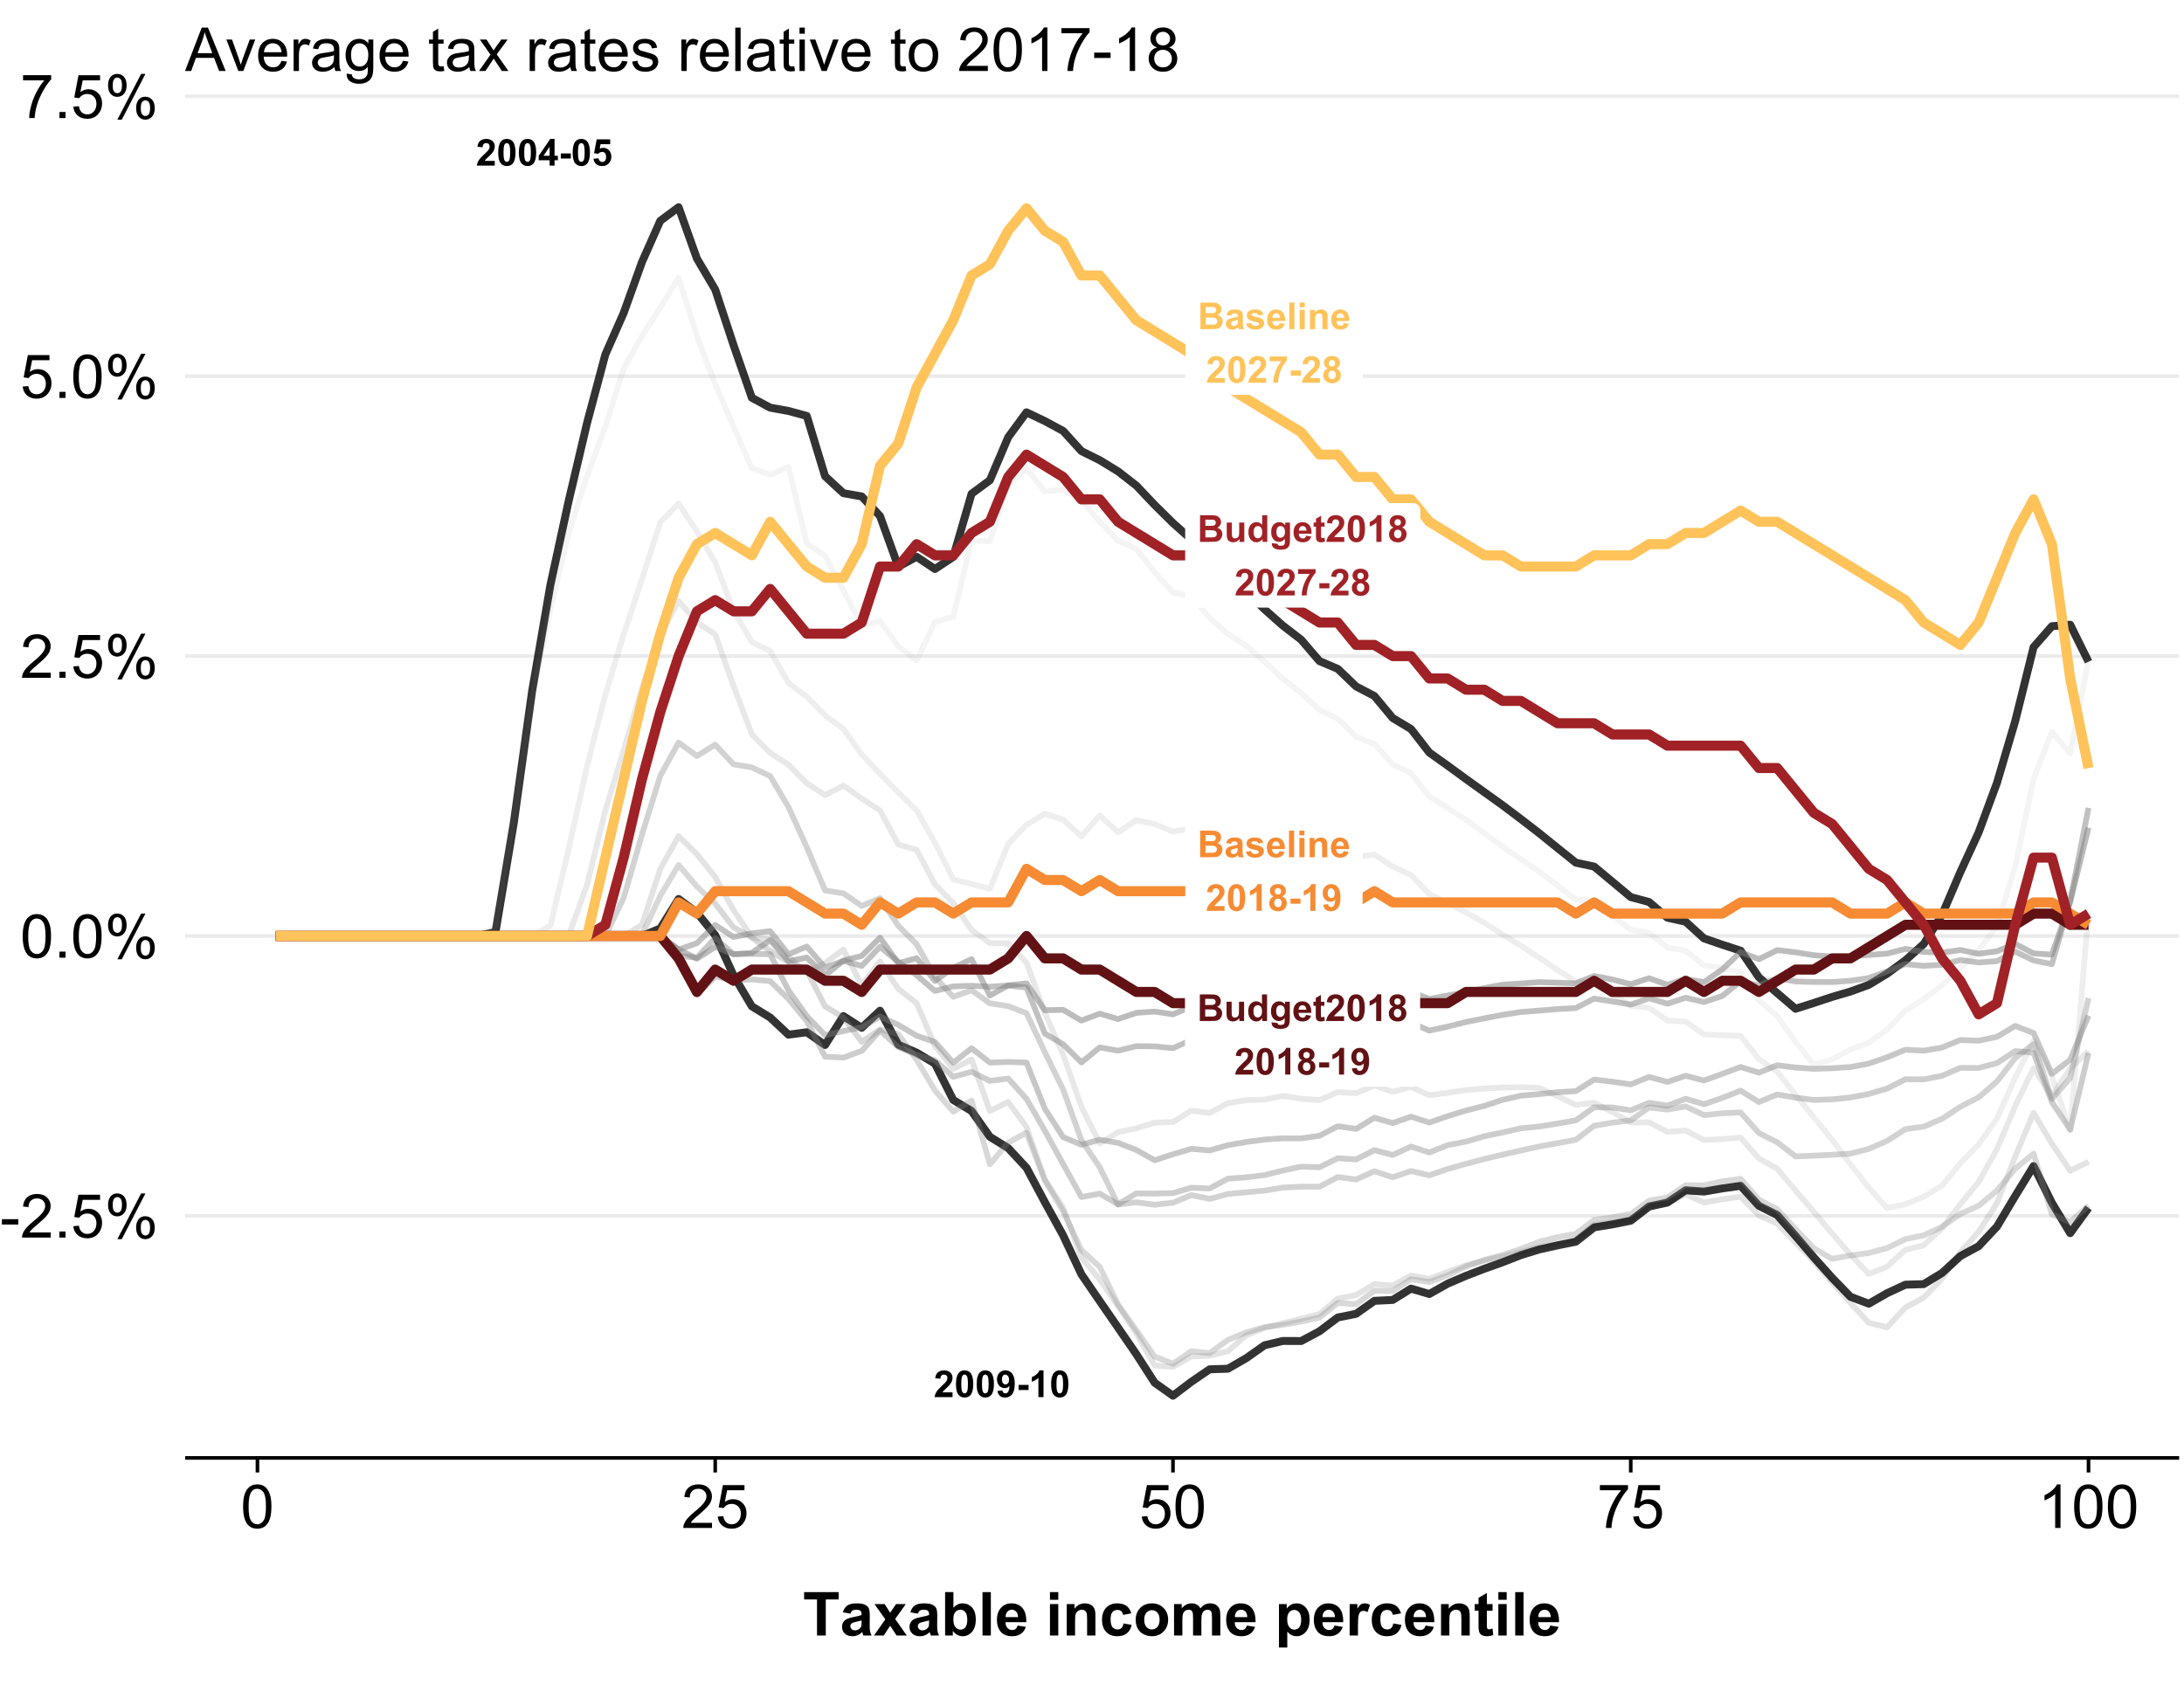 <?xml version="1.0" encoding="UTF-8"?>
<svg xmlns="http://www.w3.org/2000/svg" xmlns:xlink="http://www.w3.org/1999/xlink" width="648pt" height="504pt" viewBox="0 0 648 504" version="1.1">
<defs>
<g>
<symbol overflow="visible" id="glyph0-0">
<path style="stroke:none;" d="M 1.379 0 L 1.379 -6.898 L 6.898 -6.898 L 6.898 0 Z M 1.551 -0.172 L 6.727 -0.172 L 6.727 -6.727 L 1.551 -6.727 Z M 1.551 -0.172 "/>
</symbol>
<symbol overflow="visible" id="glyph0-1">
<path style="stroke:none;" d="M 5.586 -1.406 L 5.586 0 L 0.273 0 C 0.328 -0.531 0.5 -1.035 0.789 -1.512 C 1.074 -1.988 1.645 -2.617 2.496 -3.406 C 3.176 -4.039 3.594 -4.473 3.75 -4.699 C 3.957 -5.012 4.059 -5.32 4.062 -5.629 C 4.059 -5.961 3.969 -6.219 3.789 -6.406 C 3.605 -6.586 3.355 -6.68 3.039 -6.68 C 2.723 -6.68 2.473 -6.582 2.285 -6.391 C 2.098 -6.199 1.988 -5.883 1.961 -5.445 L 0.453 -5.594 C 0.539 -6.426 0.82 -7.023 1.297 -7.391 C 1.77 -7.75 2.363 -7.934 3.078 -7.934 C 3.852 -7.934 4.465 -7.723 4.914 -7.301 C 5.359 -6.879 5.582 -6.355 5.586 -5.734 C 5.582 -5.379 5.52 -5.039 5.395 -4.719 C 5.266 -4.395 5.062 -4.059 4.785 -3.707 C 4.602 -3.473 4.27 -3.137 3.793 -2.699 C 3.312 -2.258 3.012 -1.969 2.887 -1.828 C 2.758 -1.684 2.656 -1.543 2.578 -1.406 Z M 5.586 -1.406 "/>
</symbol>
<symbol overflow="visible" id="glyph0-2">
<path style="stroke:none;" d="M 3.031 -7.934 C 3.789 -7.934 4.387 -7.66 4.824 -7.117 C 5.332 -6.465 5.59 -5.391 5.594 -3.898 C 5.59 -2.398 5.332 -1.324 4.82 -0.672 C 4.387 -0.137 3.789 0.129 3.031 0.133 C 2.258 0.129 1.637 -0.164 1.168 -0.754 C 0.695 -1.344 0.461 -2.398 0.465 -3.914 C 0.461 -5.398 0.719 -6.469 1.238 -7.125 C 1.664 -7.664 2.262 -7.934 3.031 -7.934 Z M 3.031 -6.68 C 2.844 -6.68 2.68 -6.621 2.539 -6.504 C 2.391 -6.387 2.281 -6.176 2.203 -5.875 C 2.098 -5.48 2.043 -4.82 2.047 -3.898 C 2.043 -2.969 2.09 -2.332 2.188 -1.984 C 2.277 -1.637 2.395 -1.406 2.539 -1.293 C 2.68 -1.176 2.844 -1.117 3.031 -1.121 C 3.211 -1.117 3.375 -1.176 3.52 -1.297 C 3.66 -1.41 3.773 -1.621 3.855 -1.926 C 3.957 -2.312 4.008 -2.969 4.012 -3.898 C 4.008 -4.82 3.961 -5.457 3.871 -5.809 C 3.773 -6.152 3.656 -6.387 3.516 -6.504 C 3.375 -6.621 3.211 -6.68 3.031 -6.68 Z M 3.031 -6.68 "/>
</symbol>
<symbol overflow="visible" id="glyph0-3">
<path style="stroke:none;" d="M 3.438 0 L 3.438 -1.59 L 0.203 -1.59 L 0.203 -2.918 L 3.633 -7.934 L 4.906 -7.934 L 4.906 -2.922 L 5.887 -2.922 L 5.887 -1.59 L 4.906 -1.59 L 4.906 0 Z M 3.438 -2.922 L 3.438 -5.621 L 1.621 -2.922 Z M 3.438 -2.922 "/>
</symbol>
<symbol overflow="visible" id="glyph0-4">
<path style="stroke:none;" d="M 0.621 -2.109 L 0.621 -3.621 L 3.594 -3.621 L 3.594 -2.109 Z M 0.621 -2.109 "/>
</symbol>
<symbol overflow="visible" id="glyph0-5">
<path style="stroke:none;" d="M 0.492 -2.031 L 2 -2.188 C 2.039 -1.844 2.168 -1.574 2.383 -1.375 C 2.59 -1.176 2.836 -1.078 3.117 -1.078 C 3.43 -1.078 3.695 -1.203 3.918 -1.461 C 4.133 -1.715 4.242 -2.105 4.246 -2.625 C 4.242 -3.109 4.133 -3.473 3.918 -3.715 C 3.699 -3.957 3.418 -4.078 3.074 -4.082 C 2.637 -4.078 2.246 -3.887 1.902 -3.504 L 0.672 -3.684 L 1.449 -7.793 L 5.457 -7.793 L 5.457 -6.375 L 2.598 -6.375 L 2.359 -5.035 C 2.695 -5.199 3.039 -5.285 3.395 -5.289 C 4.062 -5.285 4.633 -5.039 5.102 -4.555 C 5.566 -4.062 5.801 -3.43 5.805 -2.652 C 5.801 -2 5.613 -1.418 5.238 -0.91 C 4.723 -0.215 4.008 0.129 3.098 0.133 C 2.367 0.129 1.773 -0.062 1.312 -0.453 C 0.852 -0.84 0.578 -1.367 0.492 -2.031 Z M 0.492 -2.031 "/>
</symbol>
<symbol overflow="visible" id="glyph0-6">
<path style="stroke:none;" d="M 0.5 -1.828 L 1.969 -1.988 C 2 -1.688 2.09 -1.469 2.246 -1.324 C 2.395 -1.18 2.598 -1.105 2.848 -1.109 C 3.16 -1.105 3.426 -1.25 3.645 -1.539 C 3.863 -1.824 4 -2.422 4.062 -3.332 C 3.68 -2.887 3.207 -2.664 2.637 -2.668 C 2.012 -2.664 1.473 -2.906 1.027 -3.387 C 0.574 -3.867 0.352 -4.492 0.352 -5.262 C 0.352 -6.062 0.586 -6.707 1.062 -7.199 C 1.535 -7.688 2.145 -7.934 2.883 -7.934 C 3.684 -7.934 4.34 -7.621 4.855 -7.004 C 5.367 -6.379 5.625 -5.359 5.629 -3.945 C 5.625 -2.496 5.355 -1.453 4.824 -0.816 C 4.285 -0.176 3.59 0.141 2.734 0.141 C 2.113 0.141 1.613 -0.023 1.234 -0.352 C 0.852 -0.68 0.605 -1.172 0.5 -1.828 Z M 3.93 -5.137 C 3.926 -5.625 3.812 -6.004 3.59 -6.273 C 3.363 -6.543 3.105 -6.68 2.812 -6.68 C 2.531 -6.68 2.297 -6.566 2.117 -6.348 C 1.93 -6.121 1.84 -5.762 1.84 -5.262 C 1.84 -4.75 1.938 -4.375 2.141 -4.137 C 2.336 -3.895 2.59 -3.773 2.895 -3.777 C 3.184 -3.773 3.426 -3.887 3.629 -4.121 C 3.824 -4.348 3.926 -4.688 3.93 -5.137 Z M 3.93 -5.137 "/>
</symbol>
<symbol overflow="visible" id="glyph0-7">
<path style="stroke:none;" d="M 4.344 0 L 2.828 0 L 2.828 -5.707 C 2.273 -5.191 1.621 -4.809 0.875 -4.559 L 0.875 -5.934 C 1.266 -6.062 1.695 -6.309 2.16 -6.668 C 2.621 -7.027 2.941 -7.449 3.117 -7.934 L 4.344 -7.934 Z M 4.344 0 "/>
</symbol>
<symbol overflow="visible" id="glyph0-8">
<path style="stroke:none;" d="M 0.809 -7.902 L 3.969 -7.902 C 4.59 -7.898 5.059 -7.871 5.367 -7.824 C 5.672 -7.77 5.945 -7.66 6.191 -7.496 C 6.43 -7.328 6.633 -7.109 6.797 -6.836 C 6.957 -6.559 7.035 -6.25 7.039 -5.914 C 7.035 -5.539 6.938 -5.199 6.738 -4.895 C 6.539 -4.582 6.27 -4.352 5.93 -4.199 C 6.41 -4.055 6.777 -3.816 7.039 -3.48 C 7.297 -3.145 7.43 -2.746 7.43 -2.289 C 7.43 -1.926 7.344 -1.578 7.176 -1.242 C 7.008 -0.902 6.781 -0.629 6.492 -0.43 C 6.203 -0.223 5.844 -0.098 5.422 -0.055 C 5.152 -0.023 4.512 -0.008 3.5 0 L 0.809 0 Z M 2.402 -6.586 L 2.402 -4.762 L 3.449 -4.762 C 4.07 -4.758 4.457 -4.766 4.609 -4.785 C 4.879 -4.816 5.094 -4.91 5.254 -5.07 C 5.406 -5.223 5.484 -5.43 5.488 -5.688 C 5.484 -5.93 5.418 -6.129 5.285 -6.281 C 5.148 -6.434 4.945 -6.523 4.684 -6.559 C 4.52 -6.574 4.066 -6.586 3.32 -6.586 Z M 2.402 -3.445 L 2.402 -1.332 L 3.883 -1.332 C 4.453 -1.328 4.816 -1.344 4.977 -1.379 C 5.211 -1.418 5.406 -1.523 5.555 -1.695 C 5.703 -1.859 5.777 -2.086 5.777 -2.367 C 5.777 -2.602 5.719 -2.801 5.605 -2.969 C 5.488 -3.133 5.32 -3.254 5.105 -3.332 C 4.887 -3.406 4.418 -3.445 3.691 -3.445 Z M 2.402 -3.445 "/>
</symbol>
<symbol overflow="visible" id="glyph0-9">
<path style="stroke:none;" d="M 1.926 -3.977 L 0.551 -4.227 C 0.703 -4.773 0.969 -5.184 1.348 -5.453 C 1.723 -5.719 2.281 -5.852 3.031 -5.855 C 3.703 -5.852 4.207 -5.773 4.539 -5.613 C 4.867 -5.453 5.098 -5.25 5.234 -5.004 C 5.367 -4.758 5.438 -4.305 5.438 -3.648 L 5.422 -1.883 C 5.418 -1.375 5.441 -1.004 5.492 -0.766 C 5.539 -0.527 5.633 -0.273 5.77 0 L 4.27 0 C 4.227 -0.102 4.18 -0.25 4.125 -0.449 C 4.098 -0.535 4.078 -0.594 4.07 -0.625 C 3.809 -0.371 3.531 -0.184 3.238 -0.059 C 2.941 0.066 2.629 0.129 2.297 0.129 C 1.707 0.129 1.242 -0.031 0.902 -0.352 C 0.562 -0.672 0.391 -1.074 0.395 -1.562 C 0.391 -1.883 0.469 -2.172 0.625 -2.426 C 0.777 -2.68 0.992 -2.871 1.273 -3.008 C 1.547 -3.141 1.949 -3.262 2.48 -3.363 C 3.184 -3.496 3.676 -3.617 3.953 -3.734 L 3.953 -3.887 C 3.949 -4.176 3.875 -4.383 3.734 -4.508 C 3.586 -4.629 3.316 -4.691 2.922 -4.695 C 2.648 -4.691 2.438 -4.641 2.289 -4.535 C 2.137 -4.43 2.016 -4.242 1.926 -3.977 Z M 3.953 -2.75 C 3.754 -2.68 3.445 -2.602 3.027 -2.516 C 2.605 -2.422 2.332 -2.336 2.203 -2.254 C 2.008 -2.109 1.91 -1.93 1.91 -1.719 C 1.91 -1.504 1.988 -1.32 2.145 -1.168 C 2.301 -1.012 2.5 -0.938 2.75 -0.938 C 3.02 -0.938 3.281 -1.027 3.531 -1.207 C 3.711 -1.344 3.832 -1.508 3.891 -1.707 C 3.93 -1.832 3.949 -2.082 3.953 -2.449 Z M 3.953 -2.75 "/>
</symbol>
<symbol overflow="visible" id="glyph0-10">
<path style="stroke:none;" d="M 0.258 -1.633 L 1.777 -1.863 C 1.84 -1.566 1.973 -1.34 2.172 -1.191 C 2.367 -1.035 2.645 -0.961 3.004 -0.965 C 3.391 -0.961 3.684 -1.031 3.887 -1.18 C 4.016 -1.277 4.082 -1.414 4.086 -1.586 C 4.082 -1.699 4.047 -1.793 3.977 -1.871 C 3.898 -1.938 3.73 -2.004 3.473 -2.07 C 2.25 -2.336 1.477 -2.582 1.148 -2.809 C 0.695 -3.113 0.469 -3.543 0.469 -4.098 C 0.469 -4.59 0.664 -5.008 1.055 -5.348 C 1.445 -5.684 2.051 -5.852 2.879 -5.855 C 3.66 -5.852 4.242 -5.727 4.625 -5.473 C 5 -5.215 5.262 -4.836 5.41 -4.34 L 3.984 -4.074 C 3.922 -4.293 3.805 -4.465 3.633 -4.586 C 3.461 -4.703 3.219 -4.762 2.906 -4.766 C 2.508 -4.762 2.219 -4.707 2.047 -4.598 C 1.93 -4.516 1.875 -4.414 1.875 -4.289 C 1.875 -4.18 1.926 -4.086 2.027 -4.016 C 2.16 -3.91 2.629 -3.77 3.441 -3.59 C 4.246 -3.406 4.812 -3.184 5.133 -2.918 C 5.445 -2.645 5.602 -2.266 5.605 -1.789 C 5.602 -1.262 5.383 -0.812 4.945 -0.438 C 4.508 -0.059 3.859 0.129 3.004 0.129 C 2.219 0.129 1.602 -0.027 1.148 -0.344 C 0.695 -0.66 0.398 -1.09 0.258 -1.633 Z M 0.258 -1.633 "/>
</symbol>
<symbol overflow="visible" id="glyph0-11">
<path style="stroke:none;" d="M 4.109 -1.82 L 5.617 -1.57 C 5.418 -1.016 5.109 -0.594 4.695 -0.305 C 4.273 -0.016 3.75 0.129 3.125 0.129 C 2.125 0.129 1.391 -0.195 0.918 -0.848 C 0.539 -1.367 0.352 -2.023 0.352 -2.82 C 0.352 -3.766 0.598 -4.508 1.094 -5.047 C 1.59 -5.582 2.219 -5.852 2.977 -5.855 C 3.828 -5.852 4.5 -5.57 4.992 -5.012 C 5.484 -4.445 5.719 -3.586 5.699 -2.426 L 1.902 -2.426 C 1.91 -1.973 2.031 -1.621 2.27 -1.375 C 2.5 -1.125 2.793 -1 3.145 -1.004 C 3.379 -1 3.578 -1.066 3.742 -1.195 C 3.902 -1.324 4.023 -1.531 4.109 -1.82 Z M 4.195 -3.352 C 4.18 -3.789 4.062 -4.121 3.852 -4.352 C 3.633 -4.578 3.371 -4.691 3.066 -4.695 C 2.73 -4.691 2.457 -4.57 2.246 -4.332 C 2.027 -4.09 1.922 -3.766 1.93 -3.352 Z M 4.195 -3.352 "/>
</symbol>
<symbol overflow="visible" id="glyph0-12">
<path style="stroke:none;" d="M 0.793 0 L 0.793 -7.902 L 2.309 -7.902 L 2.309 0 Z M 0.793 0 "/>
</symbol>
<symbol overflow="visible" id="glyph0-13">
<path style="stroke:none;" d="M 0.793 -6.5 L 0.793 -7.902 L 2.309 -7.902 L 2.309 -6.5 Z M 0.793 0 L 0.793 -5.727 L 2.309 -5.727 L 2.309 0 Z M 0.793 0 "/>
</symbol>
<symbol overflow="visible" id="glyph0-14">
<path style="stroke:none;" d="M 6 0 L 4.484 0 L 4.484 -2.922 C 4.48 -3.535 4.449 -3.934 4.387 -4.121 C 4.32 -4.301 4.215 -4.441 4.07 -4.543 C 3.926 -4.641 3.75 -4.691 3.547 -4.695 C 3.281 -4.691 3.047 -4.621 2.84 -4.48 C 2.629 -4.336 2.484 -4.145 2.41 -3.906 C 2.332 -3.668 2.297 -3.23 2.297 -2.594 L 2.297 0 L 0.781 0 L 0.781 -5.727 L 2.188 -5.727 L 2.188 -4.883 C 2.684 -5.527 3.312 -5.852 4.074 -5.855 C 4.406 -5.852 4.715 -5.793 4.992 -5.672 C 5.266 -5.551 5.473 -5.395 5.617 -5.211 C 5.758 -5.023 5.855 -4.812 5.914 -4.578 C 5.969 -4.336 6 -3.996 6 -3.559 Z M 6 0 "/>
</symbol>
<symbol overflow="visible" id="glyph0-15">
<path style="stroke:none;" d="M 1.77 -4.266 C 1.375 -4.43 1.09 -4.656 0.914 -4.945 C 0.734 -5.234 0.645 -5.551 0.648 -5.898 C 0.645 -6.484 0.852 -6.969 1.266 -7.355 C 1.676 -7.738 2.258 -7.934 3.02 -7.934 C 3.766 -7.934 4.348 -7.738 4.766 -7.355 C 5.18 -6.969 5.391 -6.484 5.391 -5.898 C 5.391 -5.527 5.293 -5.199 5.105 -4.918 C 4.91 -4.629 4.645 -4.414 4.301 -4.266 C 4.738 -4.086 5.07 -3.828 5.301 -3.492 C 5.527 -3.152 5.641 -2.762 5.645 -2.324 C 5.641 -1.594 5.41 -1 4.945 -0.543 C 4.477 -0.086 3.855 0.141 3.09 0.141 C 2.367 0.141 1.77 -0.047 1.293 -0.426 C 0.727 -0.867 0.445 -1.477 0.449 -2.258 C 0.445 -2.68 0.551 -3.074 0.766 -3.434 C 0.973 -3.793 1.309 -4.07 1.77 -4.266 Z M 2.082 -5.789 C 2.078 -5.484 2.164 -5.246 2.336 -5.082 C 2.504 -4.91 2.73 -4.828 3.02 -4.828 C 3.301 -4.828 3.531 -4.914 3.707 -5.086 C 3.879 -5.258 3.965 -5.492 3.969 -5.793 C 3.965 -6.074 3.879 -6.301 3.711 -6.477 C 3.539 -6.645 3.316 -6.73 3.035 -6.734 C 2.742 -6.73 2.508 -6.645 2.34 -6.473 C 2.164 -6.297 2.078 -6.07 2.082 -5.789 Z M 1.941 -2.402 C 1.938 -1.984 2.047 -1.656 2.262 -1.426 C 2.473 -1.191 2.738 -1.078 3.062 -1.078 C 3.371 -1.078 3.629 -1.188 3.836 -1.414 C 4.039 -1.633 4.141 -1.957 4.145 -2.387 C 4.141 -2.754 4.039 -3.051 3.832 -3.277 C 3.621 -3.5 3.355 -3.613 3.039 -3.617 C 2.668 -3.613 2.391 -3.488 2.211 -3.234 C 2.027 -2.977 1.938 -2.699 1.941 -2.402 Z M 1.941 -2.402 "/>
</symbol>
<symbol overflow="visible" id="glyph0-16">
<path style="stroke:none;" d="M 4.559 0 L 4.559 -0.855 C 4.348 -0.551 4.074 -0.309 3.738 -0.133 C 3.398 0.043 3.039 0.129 2.664 0.129 C 2.277 0.129 1.93 0.047 1.625 -0.125 C 1.316 -0.289 1.098 -0.527 0.965 -0.836 C 0.828 -1.137 0.762 -1.559 0.762 -2.102 L 0.762 -5.727 L 2.273 -5.727 L 2.273 -3.094 C 2.273 -2.289 2.301 -1.793 2.355 -1.613 C 2.41 -1.43 2.512 -1.289 2.66 -1.184 C 2.809 -1.074 2.996 -1.02 3.223 -1.023 C 3.48 -1.02 3.711 -1.09 3.918 -1.234 C 4.121 -1.375 4.262 -1.551 4.34 -1.766 C 4.414 -1.973 4.453 -2.488 4.453 -3.309 L 4.453 -5.727 L 5.969 -5.727 L 5.969 0 Z M 4.559 0 "/>
</symbol>
<symbol overflow="visible" id="glyph0-17">
<path style="stroke:none;" d="M 6.043 0 L 4.637 0 L 4.637 -0.84 C 4.398 -0.512 4.125 -0.27 3.809 -0.109 C 3.488 0.051 3.168 0.129 2.848 0.129 C 2.188 0.129 1.621 -0.133 1.156 -0.664 C 0.684 -1.191 0.449 -1.934 0.453 -2.883 C 0.449 -3.852 0.68 -4.59 1.137 -5.098 C 1.59 -5.602 2.164 -5.852 2.867 -5.855 C 3.504 -5.852 4.059 -5.586 4.527 -5.055 L 4.527 -7.902 L 6.043 -7.902 Z M 2 -2.984 C 1.996 -2.371 2.082 -1.93 2.254 -1.66 C 2.496 -1.262 2.836 -1.066 3.277 -1.066 C 3.621 -1.066 3.918 -1.215 4.168 -1.512 C 4.41 -1.809 4.535 -2.25 4.535 -2.84 C 4.535 -3.496 4.414 -3.969 4.176 -4.262 C 3.938 -4.547 3.633 -4.691 3.266 -4.695 C 2.902 -4.691 2.602 -4.551 2.363 -4.266 C 2.117 -3.98 1.996 -3.551 2 -2.984 Z M 2 -2.984 "/>
</symbol>
<symbol overflow="visible" id="glyph0-18">
<path style="stroke:none;" d="M 0.652 0.379 L 2.383 0.586 C 2.41 0.789 2.477 0.926 2.582 1.004 C 2.723 1.105 2.949 1.16 3.262 1.164 C 3.656 1.16 3.953 1.102 4.152 0.988 C 4.281 0.906 4.383 0.777 4.453 0.605 C 4.5 0.473 4.523 0.246 4.523 -0.09 L 4.523 -0.926 C 4.07 -0.309 3.496 0 2.809 0 C 2.035 0 1.426 -0.324 0.98 -0.977 C 0.625 -1.488 0.449 -2.129 0.453 -2.895 C 0.449 -3.852 0.68 -4.582 1.145 -5.094 C 1.605 -5.598 2.18 -5.852 2.867 -5.855 C 3.57 -5.852 4.156 -5.543 4.621 -4.922 L 4.621 -5.727 L 6.039 -5.727 L 6.039 -0.586 C 6.035 0.086 5.98 0.59 5.871 0.926 C 5.758 1.262 5.598 1.523 5.398 1.715 C 5.195 1.902 4.93 2.051 4.594 2.16 C 4.258 2.266 3.832 2.32 3.32 2.324 C 2.348 2.32 1.66 2.152 1.254 1.824 C 0.848 1.488 0.645 1.07 0.648 0.562 C 0.645 0.508 0.645 0.445 0.652 0.379 Z M 2.004 -2.98 C 2.004 -2.371 2.121 -1.926 2.355 -1.645 C 2.59 -1.359 2.879 -1.219 3.23 -1.223 C 3.598 -1.219 3.91 -1.363 4.168 -1.656 C 4.418 -1.941 4.547 -2.371 4.551 -2.941 C 4.547 -3.535 4.426 -3.973 4.184 -4.262 C 3.938 -4.547 3.625 -4.691 3.254 -4.695 C 2.887 -4.691 2.59 -4.551 2.355 -4.27 C 2.121 -3.984 2.004 -3.555 2.004 -2.98 Z M 2.004 -2.98 "/>
</symbol>
<symbol overflow="visible" id="glyph0-19">
<path style="stroke:none;" d="M 3.418 -5.727 L 3.418 -4.516 L 2.383 -4.516 L 2.383 -2.211 C 2.379 -1.738 2.387 -1.465 2.41 -1.391 C 2.426 -1.312 2.473 -1.25 2.547 -1.199 C 2.613 -1.148 2.699 -1.125 2.805 -1.125 C 2.941 -1.125 3.145 -1.172 3.414 -1.273 L 3.543 -0.098 C 3.188 0.055 2.789 0.129 2.344 0.129 C 2.07 0.129 1.824 0.086 1.605 -0.008 C 1.387 -0.094 1.223 -0.215 1.121 -0.363 C 1.016 -0.508 0.945 -0.703 0.91 -0.953 C 0.875 -1.129 0.859 -1.484 0.863 -2.02 L 0.863 -4.516 L 0.168 -4.516 L 0.168 -5.727 L 0.863 -5.727 L 0.863 -6.863 L 2.383 -7.746 L 2.383 -5.727 Z M 3.418 -5.727 "/>
</symbol>
<symbol overflow="visible" id="glyph0-20">
<path style="stroke:none;" d="M 0.469 -6.387 L 0.469 -7.793 L 5.648 -7.793 L 5.648 -6.695 C 5.219 -6.27 4.781 -5.664 4.344 -4.883 C 3.898 -4.094 3.562 -3.258 3.332 -2.375 C 3.098 -1.484 2.984 -0.695 2.992 0 L 1.531 0 C 1.555 -1.094 1.781 -2.207 2.207 -3.344 C 2.633 -4.477 3.203 -5.492 3.914 -6.387 Z M 0.469 -6.387 "/>
</symbol>
<symbol overflow="visible" id="glyph1-0">
<path style="stroke:none;" d="M 2.25 0 L 2.25 -11.25 L 11.25 -11.25 L 11.25 0 Z M 2.531 -0.281 L 10.969 -0.281 L 10.969 -10.969 L 2.531 -10.969 Z M 2.531 -0.281 "/>
</symbol>
<symbol overflow="visible" id="glyph1-1">
<path style="stroke:none;" d="M 0.57 -3.867 L 0.57 -5.457 L 5.43 -5.457 L 5.43 -3.867 Z M 0.57 -3.867 "/>
</symbol>
<symbol overflow="visible" id="glyph1-2">
<path style="stroke:none;" d="M 9.062 -1.52 L 9.062 0 L 0.547 0 C 0.531 -0.379 0.594 -0.742 0.73 -1.098 C 0.945 -1.676 1.293 -2.25 1.77 -2.812 C 2.246 -3.375 2.934 -4.023 3.84 -4.766 C 5.238 -5.906 6.188 -6.816 6.68 -7.492 C 7.172 -8.16 7.418 -8.793 7.418 -9.395 C 7.418 -10.02 7.191 -10.551 6.746 -10.98 C 6.293 -11.41 5.711 -11.625 4.992 -11.629 C 4.23 -11.625 3.621 -11.395 3.164 -10.941 C 2.703 -10.48 2.469 -9.848 2.469 -9.043 L 0.844 -9.211 C 0.953 -10.422 1.371 -11.344 2.102 -11.984 C 2.824 -12.617 3.801 -12.938 5.027 -12.938 C 6.262 -12.938 7.238 -12.594 7.961 -11.91 C 8.68 -11.223 9.039 -10.371 9.043 -9.359 C 9.039 -8.84 8.934 -8.336 8.727 -7.84 C 8.512 -7.34 8.164 -6.812 7.676 -6.266 C 7.188 -5.711 6.375 -4.957 5.238 -4 C 4.285 -3.199 3.676 -2.66 3.41 -2.379 C 3.141 -2.094 2.918 -1.805 2.742 -1.52 Z M 9.062 -1.52 "/>
</symbol>
<symbol overflow="visible" id="glyph1-3">
<path style="stroke:none;" d="M 1.633 0 L 1.633 -1.801 L 3.438 -1.801 L 3.438 0 Z M 1.633 0 "/>
</symbol>
<symbol overflow="visible" id="glyph1-4">
<path style="stroke:none;" d="M 0.746 -3.375 L 2.406 -3.516 C 2.527 -2.707 2.812 -2.098 3.266 -1.691 C 3.711 -1.281 4.254 -1.078 4.887 -1.082 C 5.648 -1.078 6.293 -1.363 6.82 -1.941 C 7.344 -2.512 7.605 -3.273 7.609 -4.227 C 7.605 -5.125 7.352 -5.84 6.848 -6.363 C 6.34 -6.883 5.676 -7.141 4.859 -7.145 C 4.344 -7.141 3.887 -7.027 3.48 -6.797 C 3.07 -6.566 2.746 -6.266 2.516 -5.898 L 1.027 -6.09 L 2.277 -12.711 L 8.684 -12.711 L 8.684 -11.195 L 3.543 -11.195 L 2.848 -7.734 C 3.621 -8.273 4.43 -8.543 5.281 -8.543 C 6.402 -8.543 7.352 -8.152 8.129 -7.371 C 8.898 -6.59 9.285 -5.586 9.289 -4.367 C 9.285 -3.195 8.945 -2.188 8.27 -1.344 C 7.441 -0.301 6.316 0.215 4.887 0.219 C 3.715 0.215 2.758 -0.109 2.016 -0.766 C 1.273 -1.418 0.848 -2.289 0.746 -3.375 Z M 0.746 -3.375 "/>
</symbol>
<symbol overflow="visible" id="glyph1-5">
<path style="stroke:none;" d="M 1.047 -9.789 C 1.043 -10.707 1.273 -11.488 1.738 -12.137 C 2.199 -12.777 2.871 -13.102 3.754 -13.105 C 4.559 -13.102 5.227 -12.812 5.758 -12.238 C 6.285 -11.66 6.551 -10.812 6.555 -9.695 C 6.551 -8.602 6.281 -7.762 5.75 -7.176 C 5.211 -6.586 4.551 -6.293 3.77 -6.293 C 2.988 -6.293 2.34 -6.582 1.824 -7.16 C 1.301 -7.738 1.043 -8.613 1.047 -9.789 Z M 3.797 -12.016 C 3.402 -12.012 3.074 -11.84 2.816 -11.504 C 2.555 -11.16 2.426 -10.539 2.426 -9.633 C 2.426 -8.805 2.555 -8.223 2.82 -7.887 C 3.082 -7.551 3.41 -7.383 3.797 -7.383 C 4.195 -7.383 4.523 -7.551 4.785 -7.891 C 5.043 -8.23 5.172 -8.852 5.176 -9.758 C 5.172 -10.586 5.043 -11.172 4.781 -11.508 C 4.516 -11.844 4.188 -12.012 3.797 -12.016 Z M 3.805 0.477 L 10.855 -13.105 L 12.137 -13.105 L 5.117 0.477 Z M 9.379 -3.023 C 9.375 -3.949 9.605 -4.73 10.07 -5.375 C 10.531 -6.012 11.207 -6.332 12.094 -6.336 C 12.898 -6.332 13.566 -6.043 14.102 -5.469 C 14.629 -4.891 14.895 -4.043 14.898 -2.926 C 14.895 -1.832 14.625 -0.992 14.094 -0.406 C 13.555 0.184 12.891 0.473 12.102 0.477 C 11.32 0.473 10.672 0.184 10.156 -0.398 C 9.633 -0.98 9.375 -1.855 9.379 -3.023 Z M 12.137 -5.246 C 11.734 -5.242 11.406 -5.074 11.148 -4.734 C 10.887 -4.395 10.758 -3.77 10.758 -2.867 C 10.758 -2.039 10.887 -1.461 11.152 -1.125 C 11.41 -0.785 11.738 -0.613 12.129 -0.617 C 12.531 -0.613 12.863 -0.785 13.125 -1.125 C 13.383 -1.461 13.512 -2.082 13.516 -2.988 C 13.512 -3.816 13.379 -4.398 13.121 -4.738 C 12.855 -5.074 12.527 -5.242 12.137 -5.246 Z M 12.137 -5.246 "/>
</symbol>
<symbol overflow="visible" id="glyph1-6">
<path style="stroke:none;" d="M 0.746 -6.355 C 0.742 -7.875 0.898 -9.102 1.215 -10.031 C 1.527 -10.961 1.996 -11.676 2.613 -12.18 C 3.23 -12.684 4.008 -12.938 4.949 -12.938 C 5.637 -12.938 6.242 -12.797 6.766 -12.52 C 7.285 -12.238 7.715 -11.836 8.059 -11.316 C 8.395 -10.789 8.664 -10.152 8.859 -9.398 C 9.051 -8.645 9.145 -7.629 9.148 -6.355 C 9.145 -4.84 8.992 -3.617 8.684 -2.691 C 8.371 -1.762 7.906 -1.047 7.289 -0.539 C 6.672 -0.035 5.891 0.215 4.949 0.219 C 3.703 0.215 2.727 -0.227 2.023 -1.117 C 1.168 -2.188 0.742 -3.934 0.746 -6.355 Z M 2.375 -6.355 C 2.371 -4.234 2.621 -2.824 3.117 -2.129 C 3.609 -1.426 4.219 -1.078 4.949 -1.082 C 5.672 -1.078 6.281 -1.43 6.781 -2.137 C 7.273 -2.836 7.523 -4.242 7.523 -6.355 C 7.523 -8.473 7.273 -9.883 6.781 -10.582 C 6.281 -11.277 5.664 -11.625 4.93 -11.629 C 4.199 -11.625 3.621 -11.316 3.191 -10.703 C 2.645 -9.918 2.371 -8.469 2.375 -6.355 Z M 2.375 -6.355 "/>
</symbol>
<symbol overflow="visible" id="glyph1-7">
<path style="stroke:none;" d="M 0.852 -11.195 L 0.852 -12.719 L 9.195 -12.719 L 9.195 -11.488 C 8.367 -10.613 7.555 -9.453 6.754 -8.008 C 5.945 -6.559 5.324 -5.07 4.887 -3.543 C 4.57 -2.461 4.367 -1.281 4.281 0 L 2.656 0 C 2.668 -1.012 2.867 -2.234 3.25 -3.672 C 3.629 -5.105 4.176 -6.492 4.891 -7.828 C 5.602 -9.16 6.359 -10.281 7.164 -11.195 Z M 0.852 -11.195 "/>
</symbol>
<symbol overflow="visible" id="glyph1-8">
<path style="stroke:none;" d="M 6.707 0 L 5.125 0 L 5.125 -10.082 C 4.742 -9.715 4.242 -9.352 3.625 -8.988 C 3.004 -8.625 2.449 -8.352 1.961 -8.172 L 1.961 -9.703 C 2.844 -10.117 3.617 -10.621 4.281 -11.215 C 4.941 -11.805 5.41 -12.379 5.688 -12.938 L 6.707 -12.938 Z M 6.707 0 "/>
</symbol>
<symbol overflow="visible" id="glyph1-9">
<path style="stroke:none;" d="M -0.027 0 L 4.922 -12.883 L 6.758 -12.883 L 12.031 0 L 10.09 0 L 8.586 -3.902 L 3.199 -3.902 L 1.785 0 Z M 3.691 -5.289 L 8.059 -5.289 L 6.715 -8.859 C 6.305 -9.941 6 -10.832 5.801 -11.531 C 5.637 -10.703 5.402 -9.883 5.105 -9.07 Z M 3.691 -5.289 "/>
</symbol>
<symbol overflow="visible" id="glyph1-10">
<path style="stroke:none;" d="M 3.781 0 L 0.227 -9.336 L 1.898 -9.336 L 3.902 -3.742 C 4.117 -3.137 4.316 -2.512 4.5 -1.863 C 4.641 -2.355 4.836 -2.945 5.09 -3.641 L 7.164 -9.336 L 8.789 -9.336 L 5.258 0 Z M 3.781 0 "/>
</symbol>
<symbol overflow="visible" id="glyph1-11">
<path style="stroke:none;" d="M 7.578 -3.008 L 9.211 -2.805 C 8.953 -1.848 8.473 -1.105 7.777 -0.578 C 7.078 -0.051 6.188 0.211 5.105 0.211 C 3.738 0.211 2.656 -0.207 1.859 -1.051 C 1.055 -1.887 0.656 -3.066 0.66 -4.586 C 0.656 -6.156 1.059 -7.375 1.871 -8.246 C 2.676 -9.109 3.727 -9.543 5.02 -9.547 C 6.266 -9.543 7.285 -9.117 8.078 -8.27 C 8.867 -7.418 9.262 -6.223 9.266 -4.684 C 9.262 -4.586 9.258 -4.445 9.254 -4.262 L 2.293 -4.262 C 2.348 -3.234 2.641 -2.449 3.164 -1.906 C 3.684 -1.359 4.332 -1.09 5.117 -1.09 C 5.691 -1.09 6.188 -1.242 6.598 -1.547 C 7.008 -1.852 7.332 -2.336 7.578 -3.008 Z M 2.383 -5.562 L 7.594 -5.562 C 7.523 -6.344 7.324 -6.934 6.996 -7.328 C 6.492 -7.934 5.836 -8.238 5.035 -8.242 C 4.305 -8.238 3.695 -7.996 3.203 -7.512 C 2.707 -7.027 2.434 -6.375 2.383 -5.562 Z M 2.383 -5.562 "/>
</symbol>
<symbol overflow="visible" id="glyph1-12">
<path style="stroke:none;" d="M 1.168 0 L 1.168 -9.336 L 2.594 -9.336 L 2.594 -7.918 C 2.953 -8.578 3.289 -9.016 3.598 -9.23 C 3.906 -9.438 4.242 -9.543 4.613 -9.547 C 5.145 -9.543 5.688 -9.375 6.242 -9.035 L 5.695 -7.566 C 5.309 -7.793 4.922 -7.91 4.535 -7.91 C 4.188 -7.91 3.875 -7.805 3.602 -7.598 C 3.324 -7.387 3.129 -7.098 3.016 -6.734 C 2.836 -6.168 2.746 -5.555 2.75 -4.887 L 2.75 0 Z M 1.168 0 "/>
</symbol>
<symbol overflow="visible" id="glyph1-13">
<path style="stroke:none;" d="M 7.277 -1.152 C 6.691 -0.652 6.125 -0.301 5.586 -0.098 C 5.039 0.109 4.457 0.211 3.84 0.211 C 2.812 0.211 2.027 -0.039 1.477 -0.539 C 0.922 -1.039 0.645 -1.68 0.648 -2.461 C 0.645 -2.918 0.75 -3.336 0.961 -3.715 C 1.168 -4.09 1.438 -4.391 1.777 -4.621 C 2.113 -4.848 2.496 -5.02 2.918 -5.141 C 3.227 -5.219 3.695 -5.301 4.324 -5.379 C 5.602 -5.531 6.539 -5.711 7.145 -5.922 C 7.148 -6.137 7.152 -6.273 7.156 -6.336 C 7.152 -6.977 7.004 -7.434 6.707 -7.699 C 6.301 -8.055 5.699 -8.23 4.906 -8.234 C 4.156 -8.23 3.609 -8.102 3.258 -7.844 C 2.902 -7.582 2.637 -7.121 2.469 -6.461 L 0.922 -6.672 C 1.059 -7.332 1.293 -7.867 1.617 -8.273 C 1.938 -8.68 2.402 -8.992 3.016 -9.215 C 3.621 -9.434 4.328 -9.543 5.133 -9.547 C 5.93 -9.543 6.574 -9.449 7.074 -9.266 C 7.566 -9.074 7.934 -8.84 8.172 -8.555 C 8.402 -8.27 8.566 -7.91 8.664 -7.48 C 8.715 -7.207 8.742 -6.719 8.746 -6.02 L 8.746 -3.91 C 8.742 -2.434 8.773 -1.504 8.844 -1.117 C 8.906 -0.727 9.043 -0.355 9.246 0 L 7.594 0 C 7.43 -0.328 7.324 -0.711 7.277 -1.152 Z M 7.145 -4.684 C 6.566 -4.445 5.707 -4.246 4.562 -4.086 C 3.91 -3.988 3.449 -3.883 3.18 -3.77 C 2.91 -3.648 2.703 -3.477 2.555 -3.254 C 2.406 -3.027 2.332 -2.777 2.336 -2.504 C 2.332 -2.078 2.492 -1.727 2.816 -1.449 C 3.133 -1.164 3.602 -1.023 4.219 -1.027 C 4.828 -1.023 5.367 -1.156 5.844 -1.426 C 6.312 -1.691 6.664 -2.059 6.891 -2.523 C 7.059 -2.879 7.141 -3.406 7.145 -4.105 Z M 7.145 -4.684 "/>
</symbol>
<symbol overflow="visible" id="glyph1-14">
<path style="stroke:none;" d="M 0.898 0.773 L 2.434 1 C 2.496 1.473 2.676 1.82 2.969 2.039 C 3.359 2.328 3.895 2.473 4.578 2.477 C 5.309 2.473 5.875 2.328 6.277 2.039 C 6.672 1.746 6.941 1.336 7.086 0.809 C 7.164 0.484 7.203 -0.191 7.199 -1.223 C 6.504 -0.406 5.641 0 4.613 0 C 3.324 0 2.332 -0.461 1.633 -1.387 C 0.926 -2.312 0.574 -3.422 0.578 -4.719 C 0.574 -5.605 0.734 -6.43 1.062 -7.184 C 1.383 -7.934 1.852 -8.516 2.465 -8.93 C 3.074 -9.34 3.793 -9.543 4.625 -9.547 C 5.719 -9.543 6.629 -9.098 7.348 -8.211 L 7.348 -9.336 L 8.805 -9.336 L 8.805 -1.266 C 8.801 0.188 8.652 1.215 8.359 1.824 C 8.062 2.426 7.594 2.906 6.953 3.262 C 6.309 3.609 5.52 3.785 4.586 3.789 C 3.473 3.785 2.574 3.535 1.887 3.035 C 1.199 2.535 0.867 1.781 0.898 0.773 Z M 2.207 -4.836 C 2.203 -3.605 2.445 -2.711 2.934 -2.152 C 3.418 -1.586 4.027 -1.305 4.766 -1.309 C 5.484 -1.305 6.094 -1.586 6.59 -2.148 C 7.078 -2.707 7.324 -3.586 7.328 -4.781 C 7.324 -5.922 7.07 -6.781 6.566 -7.363 C 6.059 -7.941 5.449 -8.23 4.738 -8.234 C 4.031 -8.23 3.434 -7.945 2.945 -7.379 C 2.449 -6.805 2.203 -5.957 2.207 -4.836 Z M 2.207 -4.836 "/>
</symbol>
<symbol overflow="visible" id="glyph1-15">
<path style="stroke:none;" d=""/>
</symbol>
<symbol overflow="visible" id="glyph1-16">
<path style="stroke:none;" d="M 4.641 -1.414 L 4.867 -0.016 C 4.422 0.078 4.023 0.121 3.672 0.125 C 3.098 0.121 2.652 0.035 2.336 -0.148 C 2.02 -0.328 1.797 -0.566 1.668 -0.863 C 1.539 -1.156 1.477 -1.781 1.477 -2.734 L 1.477 -8.102 L 0.316 -8.102 L 0.316 -9.336 L 1.477 -9.336 L 1.477 -11.645 L 3.051 -12.594 L 3.051 -9.336 L 4.641 -9.336 L 4.641 -8.102 L 3.051 -8.102 L 3.051 -2.645 C 3.047 -2.191 3.074 -1.902 3.133 -1.773 C 3.188 -1.645 3.277 -1.543 3.406 -1.465 C 3.527 -1.387 3.707 -1.348 3.945 -1.352 C 4.117 -1.348 4.352 -1.367 4.641 -1.414 Z M 4.641 -1.414 "/>
</symbol>
<symbol overflow="visible" id="glyph1-17">
<path style="stroke:none;" d="M 0.133 0 L 3.543 -4.852 L 0.387 -9.336 L 2.363 -9.336 L 3.797 -7.145 C 4.066 -6.727 4.281 -6.379 4.445 -6.102 C 4.703 -6.484 4.941 -6.828 5.16 -7.129 L 6.734 -9.336 L 8.621 -9.336 L 5.398 -4.938 L 8.867 0 L 6.926 0 L 5.008 -2.898 L 4.5 -3.684 L 2.047 0 Z M 0.133 0 "/>
</symbol>
<symbol overflow="visible" id="glyph1-18">
<path style="stroke:none;" d="M 0.555 -2.785 L 2.117 -3.031 C 2.203 -2.402 2.449 -1.922 2.852 -1.59 C 3.25 -1.254 3.812 -1.09 4.535 -1.09 C 5.262 -1.09 5.801 -1.234 6.152 -1.531 C 6.504 -1.824 6.68 -2.172 6.68 -2.574 C 6.68 -2.926 6.523 -3.207 6.215 -3.418 C 5.996 -3.555 5.457 -3.734 4.598 -3.953 C 3.434 -4.246 2.629 -4.5 2.184 -4.715 C 1.734 -4.926 1.395 -5.223 1.164 -5.602 C 0.93 -5.98 0.812 -6.398 0.816 -6.855 C 0.812 -7.27 0.91 -7.652 1.102 -8.012 C 1.293 -8.363 1.551 -8.66 1.883 -8.895 C 2.125 -9.074 2.461 -9.227 2.887 -9.355 C 3.309 -9.48 3.766 -9.543 4.254 -9.547 C 4.984 -9.543 5.625 -9.438 6.184 -9.23 C 6.734 -9.016 7.145 -8.73 7.41 -8.371 C 7.672 -8.008 7.852 -7.527 7.953 -6.926 L 6.406 -6.715 C 6.332 -7.195 6.129 -7.57 5.793 -7.84 C 5.453 -8.105 4.977 -8.238 4.367 -8.242 C 3.637 -8.238 3.121 -8.117 2.812 -7.883 C 2.5 -7.641 2.344 -7.359 2.348 -7.039 C 2.344 -6.832 2.406 -6.648 2.539 -6.484 C 2.664 -6.312 2.867 -6.172 3.148 -6.062 C 3.301 -6.004 3.766 -5.871 4.543 -5.66 C 5.66 -5.359 6.441 -5.113 6.887 -4.926 C 7.324 -4.734 7.672 -4.457 7.926 -4.094 C 8.176 -3.73 8.301 -3.281 8.305 -2.742 C 8.301 -2.215 8.148 -1.719 7.844 -1.254 C 7.535 -0.785 7.09 -0.422 6.512 -0.172 C 5.926 0.086 5.27 0.211 4.543 0.211 C 3.328 0.211 2.406 -0.039 1.77 -0.543 C 1.133 -1.047 0.727 -1.793 0.555 -2.785 Z M 0.555 -2.785 "/>
</symbol>
<symbol overflow="visible" id="glyph1-19">
<path style="stroke:none;" d="M 1.152 0 L 1.152 -12.883 L 2.734 -12.883 L 2.734 0 Z M 1.152 0 "/>
</symbol>
<symbol overflow="visible" id="glyph1-20">
<path style="stroke:none;" d="M 1.195 -11.066 L 1.195 -12.883 L 2.777 -12.883 L 2.777 -11.066 Z M 1.195 0 L 1.195 -9.336 L 2.777 -9.336 L 2.777 0 Z M 1.195 0 "/>
</symbol>
<symbol overflow="visible" id="glyph1-21">
<path style="stroke:none;" d="M 0.598 -4.668 C 0.598 -6.391 1.078 -7.672 2.039 -8.508 C 2.84 -9.199 3.816 -9.543 4.977 -9.547 C 6.254 -9.543 7.305 -9.125 8.121 -8.285 C 8.934 -7.441 9.34 -6.277 9.344 -4.797 C 9.34 -3.594 9.16 -2.648 8.801 -1.961 C 8.441 -1.27 7.914 -0.734 7.227 -0.359 C 6.535 0.023 5.785 0.211 4.977 0.211 C 3.664 0.211 2.609 -0.207 1.805 -1.047 C 1 -1.883 0.598 -3.09 0.598 -4.668 Z M 2.223 -4.668 C 2.219 -3.469 2.48 -2.574 3.004 -1.98 C 3.523 -1.387 4.18 -1.09 4.977 -1.09 C 5.758 -1.09 6.41 -1.387 6.934 -1.984 C 7.453 -2.582 7.715 -3.492 7.719 -4.719 C 7.715 -5.871 7.453 -6.746 6.93 -7.344 C 6.402 -7.934 5.75 -8.23 4.977 -8.234 C 4.18 -8.23 3.523 -7.938 3.004 -7.348 C 2.48 -6.754 2.219 -5.859 2.223 -4.668 Z M 2.223 -4.668 "/>
</symbol>
<symbol overflow="visible" id="glyph1-22">
<path style="stroke:none;" d="M 3.18 -6.988 C 2.52 -7.227 2.035 -7.57 1.723 -8.016 C 1.406 -8.461 1.246 -8.992 1.25 -9.617 C 1.246 -10.551 1.582 -11.34 2.258 -11.98 C 2.93 -12.617 3.828 -12.938 4.949 -12.938 C 6.07 -12.938 6.977 -12.609 7.664 -11.957 C 8.348 -11.301 8.688 -10.504 8.691 -9.57 C 8.688 -8.969 8.531 -8.449 8.219 -8.012 C 7.902 -7.566 7.426 -7.227 6.793 -6.988 C 7.582 -6.727 8.184 -6.309 8.598 -5.738 C 9.008 -5.16 9.215 -4.477 9.219 -3.684 C 9.215 -2.578 8.828 -1.652 8.051 -0.906 C 7.27 -0.156 6.242 0.215 4.977 0.219 C 3.699 0.215 2.676 -0.156 1.898 -0.91 C 1.117 -1.66 0.727 -2.602 0.73 -3.727 C 0.727 -4.562 0.938 -5.262 1.367 -5.832 C 1.789 -6.395 2.395 -6.781 3.18 -6.988 Z M 2.867 -9.668 C 2.863 -9.059 3.059 -8.559 3.453 -8.172 C 3.844 -7.785 4.355 -7.594 4.984 -7.594 C 5.59 -7.594 6.09 -7.785 6.48 -8.168 C 6.871 -8.551 7.066 -9.02 7.066 -9.578 C 7.066 -10.156 6.863 -10.645 6.465 -11.043 C 6.059 -11.438 5.559 -11.637 4.965 -11.637 C 4.359 -11.637 3.859 -11.441 3.465 -11.055 C 3.062 -10.668 2.863 -10.207 2.867 -9.668 Z M 2.355 -3.719 C 2.355 -3.262 2.461 -2.824 2.676 -2.406 C 2.887 -1.98 3.203 -1.652 3.629 -1.426 C 4.047 -1.191 4.504 -1.078 4.992 -1.082 C 5.746 -1.078 6.367 -1.32 6.863 -1.809 C 7.352 -2.293 7.598 -2.91 7.602 -3.664 C 7.598 -4.422 7.344 -5.055 6.84 -5.555 C 6.332 -6.051 5.699 -6.297 4.938 -6.301 C 4.191 -6.297 3.574 -6.051 3.09 -5.562 C 2.598 -5.066 2.355 -4.453 2.355 -3.719 Z M 2.355 -3.719 "/>
</symbol>
<symbol overflow="visible" id="glyph2-0">
<path style="stroke:none;" d="M 2.25 0 L 2.25 -11.25 L 11.25 -11.25 L 11.25 0 Z M 2.531 -0.281 L 10.969 -0.281 L 10.969 -10.969 L 2.531 -10.969 Z M 2.531 -0.281 "/>
</symbol>
<symbol overflow="visible" id="glyph2-1">
<path style="stroke:none;" d="M 4.211 0 L 4.211 -10.703 L 0.387 -10.703 L 0.387 -12.883 L 10.625 -12.883 L 10.625 -10.703 L 6.812 -10.703 L 6.812 0 Z M 4.211 0 "/>
</symbol>
<symbol overflow="visible" id="glyph2-2">
<path style="stroke:none;" d="M 3.137 -6.484 L 0.898 -6.891 C 1.145 -7.789 1.578 -8.457 2.195 -8.895 C 2.809 -9.328 3.723 -9.543 4.938 -9.547 C 6.039 -9.543 6.859 -9.414 7.402 -9.152 C 7.938 -8.891 8.316 -8.559 8.539 -8.16 C 8.754 -7.758 8.863 -7.02 8.867 -5.949 L 8.844 -3.066 C 8.84 -2.242 8.879 -1.637 8.961 -1.25 C 9.035 -0.859 9.184 -0.445 9.406 0 L 6.961 0 C 6.895 -0.164 6.812 -0.406 6.723 -0.73 C 6.68 -0.875 6.652 -0.973 6.637 -1.02 C 6.211 -0.609 5.758 -0.301 5.281 -0.098 C 4.797 0.109 4.285 0.211 3.742 0.211 C 2.781 0.211 2.023 -0.047 1.473 -0.57 C 0.914 -1.086 0.637 -1.746 0.641 -2.547 C 0.637 -3.074 0.766 -3.543 1.02 -3.957 C 1.27 -4.367 1.621 -4.684 2.078 -4.906 C 2.527 -5.125 3.184 -5.32 4.043 -5.484 C 5.195 -5.699 5.992 -5.898 6.441 -6.09 L 6.441 -6.336 C 6.438 -6.805 6.32 -7.145 6.09 -7.352 C 5.852 -7.551 5.41 -7.652 4.766 -7.656 C 4.32 -7.652 3.977 -7.566 3.734 -7.395 C 3.484 -7.223 3.285 -6.918 3.137 -6.484 Z M 6.441 -4.484 C 6.121 -4.375 5.621 -4.25 4.938 -4.102 C 4.25 -3.953 3.801 -3.809 3.594 -3.672 C 3.266 -3.441 3.105 -3.152 3.109 -2.805 C 3.105 -2.457 3.234 -2.156 3.496 -1.906 C 3.75 -1.652 4.078 -1.527 4.484 -1.531 C 4.922 -1.527 5.348 -1.676 5.758 -1.969 C 6.051 -2.191 6.246 -2.461 6.344 -2.785 C 6.406 -2.992 6.438 -3.395 6.441 -3.992 Z M 6.441 -4.484 "/>
</symbol>
<symbol overflow="visible" id="glyph2-3">
<path style="stroke:none;" d="M 0.105 0 L 3.473 -4.809 L 0.246 -9.336 L 3.262 -9.336 L 4.914 -6.766 L 6.652 -9.336 L 9.555 -9.336 L 6.391 -4.914 L 9.844 0 L 6.812 0 L 4.914 -2.891 L 2.996 0 Z M 0.105 0 "/>
</symbol>
<symbol overflow="visible" id="glyph2-4">
<path style="stroke:none;" d="M 1.188 0 L 1.188 -12.883 L 3.656 -12.883 L 3.656 -8.242 C 4.414 -9.109 5.316 -9.543 6.363 -9.547 C 7.5 -9.543 8.438 -9.133 9.184 -8.309 C 9.926 -7.484 10.301 -6.301 10.301 -4.766 C 10.301 -3.168 9.918 -1.941 9.16 -1.082 C 8.398 -0.219 7.48 0.211 6.398 0.211 C 5.863 0.211 5.336 0.078 4.82 -0.188 C 4.301 -0.453 3.855 -0.848 3.48 -1.371 L 3.48 0 Z M 3.641 -4.867 C 3.637 -3.898 3.789 -3.184 4.094 -2.727 C 4.52 -2.066 5.09 -1.738 5.801 -1.742 C 6.344 -1.738 6.805 -1.973 7.191 -2.438 C 7.574 -2.902 7.77 -3.637 7.77 -4.641 C 7.77 -5.707 7.574 -6.477 7.188 -6.949 C 6.801 -7.418 6.305 -7.652 5.703 -7.656 C 5.109 -7.652 4.617 -7.422 4.227 -6.965 C 3.832 -6.5 3.637 -5.801 3.641 -4.867 Z M 3.641 -4.867 "/>
</symbol>
<symbol overflow="visible" id="glyph2-5">
<path style="stroke:none;" d="M 1.293 0 L 1.293 -12.883 L 3.762 -12.883 L 3.762 0 Z M 1.293 0 "/>
</symbol>
<symbol overflow="visible" id="glyph2-6">
<path style="stroke:none;" d="M 6.695 -2.969 L 9.156 -2.559 C 8.84 -1.652 8.34 -0.965 7.66 -0.496 C 6.973 -0.023 6.121 0.211 5.098 0.211 C 3.473 0.211 2.27 -0.316 1.492 -1.379 C 0.875 -2.227 0.566 -3.301 0.57 -4.598 C 0.566 -6.141 0.973 -7.352 1.781 -8.23 C 2.59 -9.105 3.613 -9.543 4.852 -9.547 C 6.238 -9.543 7.332 -9.086 8.137 -8.168 C 8.938 -7.25 9.32 -5.844 9.289 -3.953 L 3.102 -3.953 C 3.117 -3.219 3.316 -2.648 3.699 -2.242 C 4.078 -1.832 4.555 -1.629 5.125 -1.633 C 5.508 -1.629 5.832 -1.734 6.098 -1.949 C 6.359 -2.156 6.559 -2.496 6.695 -2.969 Z M 6.836 -5.469 C 6.816 -6.18 6.633 -6.723 6.285 -7.098 C 5.93 -7.465 5.5 -7.652 5 -7.656 C 4.457 -7.652 4.012 -7.457 3.664 -7.066 C 3.309 -6.672 3.137 -6.137 3.148 -5.469 Z M 6.836 -5.469 "/>
</symbol>
<symbol overflow="visible" id="glyph2-7">
<path style="stroke:none;" d=""/>
</symbol>
<symbol overflow="visible" id="glyph2-8">
<path style="stroke:none;" d="M 1.293 -10.602 L 1.293 -12.883 L 3.762 -12.883 L 3.762 -10.602 Z M 1.293 0 L 1.293 -9.336 L 3.762 -9.336 L 3.762 0 Z M 1.293 0 "/>
</symbol>
<symbol overflow="visible" id="glyph2-9">
<path style="stroke:none;" d="M 9.781 0 L 7.312 0 L 7.312 -4.766 C 7.312 -5.766 7.258 -6.418 7.152 -6.719 C 7.047 -7.012 6.875 -7.242 6.641 -7.41 C 6.398 -7.57 6.113 -7.652 5.781 -7.656 C 5.352 -7.652 4.969 -7.535 4.629 -7.305 C 4.289 -7.066 4.055 -6.754 3.93 -6.371 C 3.801 -5.98 3.738 -5.266 3.742 -4.227 L 3.742 0 L 1.273 0 L 1.273 -9.336 L 3.57 -9.336 L 3.57 -7.961 C 4.379 -9.016 5.406 -9.543 6.645 -9.547 C 7.188 -9.543 7.684 -9.445 8.137 -9.25 C 8.586 -9.051 8.926 -8.801 9.16 -8.5 C 9.387 -8.191 9.551 -7.844 9.645 -7.461 C 9.734 -7.07 9.777 -6.52 9.781 -5.801 Z M 9.781 0 "/>
</symbol>
<symbol overflow="visible" id="glyph2-10">
<path style="stroke:none;" d="M 9.43 -6.574 L 6.996 -6.133 C 6.914 -6.617 6.727 -6.984 6.438 -7.23 C 6.145 -7.477 5.77 -7.598 5.309 -7.602 C 4.691 -7.598 4.199 -7.387 3.836 -6.965 C 3.469 -6.539 3.285 -5.828 3.289 -4.836 C 3.285 -3.723 3.473 -2.941 3.844 -2.484 C 4.215 -2.027 4.715 -1.797 5.344 -1.801 C 5.812 -1.797 6.195 -1.93 6.496 -2.199 C 6.793 -2.465 7.004 -2.926 7.129 -3.578 L 9.555 -3.164 C 9.301 -2.047 8.816 -1.203 8.102 -0.641 C 7.387 -0.07 6.43 0.211 5.23 0.211 C 3.859 0.211 2.77 -0.219 1.961 -1.082 C 1.148 -1.941 0.742 -3.133 0.746 -4.656 C 0.742 -6.195 1.152 -7.395 1.969 -8.258 C 2.781 -9.113 3.883 -9.543 5.273 -9.547 C 6.406 -9.543 7.309 -9.301 7.984 -8.812 C 8.652 -8.32 9.133 -7.574 9.43 -6.574 Z M 9.43 -6.574 "/>
</symbol>
<symbol overflow="visible" id="glyph2-11">
<path style="stroke:none;" d="M 0.719 -4.797 C 0.715 -5.617 0.918 -6.41 1.324 -7.18 C 1.73 -7.945 2.301 -8.531 3.043 -8.938 C 3.781 -9.34 4.609 -9.543 5.527 -9.547 C 6.938 -9.543 8.098 -9.086 9 -8.168 C 9.898 -7.25 10.348 -6.09 10.352 -4.695 C 10.348 -3.277 9.891 -2.105 8.984 -1.18 C 8.07 -0.25 6.926 0.211 5.547 0.211 C 4.688 0.211 3.871 0.02 3.098 -0.367 C 2.32 -0.754 1.73 -1.32 1.324 -2.07 C 0.918 -2.812 0.715 -3.723 0.719 -4.797 Z M 3.25 -4.668 C 3.246 -3.738 3.465 -3.027 3.91 -2.539 C 4.348 -2.043 4.891 -1.797 5.539 -1.801 C 6.18 -1.797 6.719 -2.043 7.156 -2.539 C 7.59 -3.027 7.809 -3.742 7.812 -4.684 C 7.809 -5.594 7.59 -6.297 7.156 -6.793 C 6.719 -7.281 6.18 -7.527 5.539 -7.531 C 4.891 -7.527 4.348 -7.281 3.91 -6.793 C 3.465 -6.297 3.246 -5.59 3.25 -4.668 Z M 3.25 -4.668 "/>
</symbol>
<symbol overflow="visible" id="glyph2-12">
<path style="stroke:none;" d="M 1.109 -9.336 L 3.383 -9.336 L 3.383 -8.059 C 4.195 -9.047 5.168 -9.543 6.293 -9.547 C 6.887 -9.543 7.402 -9.422 7.848 -9.176 C 8.285 -8.926 8.648 -8.551 8.93 -8.059 C 9.34 -8.551 9.781 -8.926 10.258 -9.176 C 10.73 -9.422 11.238 -9.543 11.777 -9.547 C 12.461 -9.543 13.039 -9.406 13.516 -9.129 C 13.988 -8.848 14.344 -8.438 14.582 -7.902 C 14.75 -7.5 14.836 -6.855 14.836 -5.969 L 14.836 0 L 12.367 0 L 12.367 -5.336 C 12.363 -6.258 12.277 -6.855 12.109 -7.129 C 11.879 -7.477 11.527 -7.652 11.055 -7.656 C 10.707 -7.652 10.383 -7.547 10.082 -7.34 C 9.773 -7.125 9.555 -6.816 9.422 -6.41 C 9.285 -6.004 9.215 -5.359 9.219 -4.484 L 9.219 0 L 6.75 0 L 6.75 -5.117 C 6.75 -6.02 6.703 -6.605 6.617 -6.871 C 6.523 -7.133 6.387 -7.328 6.207 -7.461 C 6.02 -7.586 5.77 -7.652 5.457 -7.656 C 5.074 -7.652 4.734 -7.551 4.43 -7.348 C 4.125 -7.141 3.906 -6.844 3.773 -6.457 C 3.641 -6.07 3.574 -5.43 3.578 -4.535 L 3.578 0 L 1.109 0 Z M 1.109 -9.336 "/>
</symbol>
<symbol overflow="visible" id="glyph2-13">
<path style="stroke:none;" d="M 1.223 -9.336 L 3.523 -9.336 L 3.523 -7.961 C 3.82 -8.426 4.227 -8.809 4.734 -9.105 C 5.242 -9.398 5.809 -9.543 6.434 -9.547 C 7.516 -9.543 8.434 -9.117 9.191 -8.27 C 9.945 -7.418 10.324 -6.234 10.328 -4.719 C 10.324 -3.156 9.941 -1.945 9.184 -1.086 C 8.418 -0.219 7.496 0.211 6.414 0.211 C 5.895 0.211 5.426 0.109 5.012 -0.098 C 4.59 -0.301 4.152 -0.652 3.691 -1.152 L 3.691 3.551 L 1.223 3.551 Z M 3.664 -4.824 C 3.66 -3.77 3.871 -2.996 4.289 -2.5 C 4.703 -1.996 5.207 -1.746 5.809 -1.75 C 6.379 -1.746 6.859 -1.977 7.242 -2.438 C 7.621 -2.898 7.809 -3.652 7.812 -4.703 C 7.809 -5.68 7.613 -6.406 7.223 -6.883 C 6.828 -7.355 6.344 -7.594 5.766 -7.594 C 5.16 -7.594 4.656 -7.359 4.262 -6.895 C 3.859 -6.426 3.66 -5.734 3.664 -4.824 Z M 3.664 -4.824 "/>
</symbol>
<symbol overflow="visible" id="glyph2-14">
<path style="stroke:none;" d="M 3.656 0 L 1.188 0 L 1.188 -9.336 L 3.48 -9.336 L 3.48 -8.008 C 3.871 -8.629 4.223 -9.043 4.539 -9.246 C 4.848 -9.445 5.203 -9.543 5.609 -9.547 C 6.168 -9.543 6.711 -9.387 7.234 -9.078 L 6.469 -6.926 C 6.051 -7.191 5.664 -7.324 5.309 -7.328 C 4.961 -7.324 4.668 -7.23 4.43 -7.043 C 4.188 -6.852 3.996 -6.508 3.863 -6.012 C 3.723 -5.512 3.656 -4.469 3.656 -2.883 Z M 3.656 0 "/>
</symbol>
<symbol overflow="visible" id="glyph2-15">
<path style="stroke:none;" d="M 5.57 -9.336 L 5.57 -7.367 L 3.883 -7.367 L 3.883 -3.602 C 3.879 -2.84 3.895 -2.395 3.93 -2.27 C 3.961 -2.141 4.035 -2.039 4.152 -1.957 C 4.266 -1.875 4.406 -1.832 4.57 -1.836 C 4.797 -1.832 5.125 -1.914 5.562 -2.074 L 5.773 -0.156 C 5.195 0.09 4.547 0.211 3.824 0.211 C 3.375 0.211 2.973 0.137 2.617 -0.012 C 2.258 -0.16 1.996 -0.352 1.832 -0.594 C 1.664 -0.828 1.547 -1.148 1.484 -1.555 C 1.43 -1.836 1.406 -2.418 1.406 -3.297 L 1.406 -7.367 L 0.273 -7.367 L 0.273 -9.336 L 1.406 -9.336 L 1.406 -11.188 L 3.883 -12.629 L 3.883 -9.336 Z M 5.57 -9.336 "/>
</symbol>
</g>
<clipPath id="clip1">
  <path d="M 54.93 360 L 646.562 360 L 646.562 362 L 54.93 362 Z M 54.93 360 "/>
</clipPath>
<clipPath id="clip2">
  <path d="M 54.93 277 L 646.562 277 L 646.562 279 L 54.93 279 Z M 54.93 277 "/>
</clipPath>
<clipPath id="clip3">
  <path d="M 54.93 194 L 646.562 194 L 646.562 196 L 54.93 196 Z M 54.93 194 "/>
</clipPath>
<clipPath id="clip4">
  <path d="M 54.93 111 L 646.562 111 L 646.562 113 L 54.93 113 Z M 54.93 111 "/>
</clipPath>
<clipPath id="clip5">
  <path d="M 54.93 28 L 646.562 28 L 646.562 30 L 54.93 30 Z M 54.93 28 "/>
</clipPath>
</defs>
<g id="surface364">
<rect x="0" y="0" width="648" height="504" style="fill:rgb(100%,100%,100%);fill-opacity:1;stroke:none;"/>
<g clip-path="url(#clip1)" clip-rule="nonzero">
<path style="fill:none;stroke-width:1.067;stroke-linecap:butt;stroke-linejoin:round;stroke:rgb(92.157%,92.157%,92.157%);stroke-opacity:1;stroke-miterlimit:10;" d="M 54.93 360.809 L 646.559 360.809 "/>
</g>
<g clip-path="url(#clip2)" clip-rule="nonzero">
<path style="fill:none;stroke-width:1.067;stroke-linecap:butt;stroke-linejoin:round;stroke:rgb(92.157%,92.157%,92.157%);stroke-opacity:1;stroke-miterlimit:10;" d="M 54.93 277.754 L 646.559 277.754 "/>
</g>
<g clip-path="url(#clip3)" clip-rule="nonzero">
<path style="fill:none;stroke-width:1.067;stroke-linecap:butt;stroke-linejoin:round;stroke:rgb(92.157%,92.157%,92.157%);stroke-opacity:1;stroke-miterlimit:10;" d="M 54.93 194.699 L 646.559 194.699 "/>
</g>
<g clip-path="url(#clip4)" clip-rule="nonzero">
<path style="fill:none;stroke-width:1.067;stroke-linecap:butt;stroke-linejoin:round;stroke:rgb(92.157%,92.157%,92.157%);stroke-opacity:1;stroke-miterlimit:10;" d="M 54.93 111.645 L 646.559 111.645 "/>
</g>
<g clip-path="url(#clip5)" clip-rule="nonzero">
<path style="fill:none;stroke-width:1.067;stroke-linecap:butt;stroke-linejoin:round;stroke:rgb(92.157%,92.157%,92.157%);stroke-opacity:1;stroke-miterlimit:10;" d="M 54.93 28.59 L 646.559 28.59 "/>
</g>
<path style=" stroke:none;fill-rule:nonzero;fill:rgb(100%,100%,100%);fill-opacity:1;" d="M 139.488 52.754 L 182.883 52.754 L 182.797 52.75 L 183.145 52.738 L 183.484 52.668 L 183.809 52.543 L 184.109 52.371 L 184.379 52.152 L 184.609 51.891 L 184.797 51.598 L 184.934 51.277 L 185.016 50.941 L 185.043 50.594 L 185.043 39.812 L 185.016 39.465 L 184.934 39.125 L 184.797 38.809 L 184.609 38.512 L 184.379 38.254 L 184.109 38.031 L 183.809 37.859 L 183.484 37.734 L 183.145 37.668 L 182.883 37.652 L 139.488 37.652 L 139.75 37.668 L 139.402 37.652 L 139.059 37.695 L 138.723 37.793 L 138.41 37.941 L 138.121 38.137 L 137.871 38.379 L 137.664 38.656 L 137.5 38.965 L 137.391 39.293 L 137.336 39.637 L 137.328 39.812 L 137.328 50.594 L 137.336 50.418 L 137.336 50.766 L 137.391 51.109 L 137.5 51.441 L 137.664 51.746 L 137.871 52.027 L 138.121 52.266 L 138.41 52.465 L 138.723 52.613 L 139.059 52.711 L 139.402 52.75 Z M 139.488 52.754 "/>
<g style="fill:rgb(0%,0%,0%);fill-opacity:1;">
  <use xlink:href="#glyph0-1" x="141.215" y="49.152"/>
  <use xlink:href="#glyph0-2" x="147.355" y="49.152"/>
  <use xlink:href="#glyph0-2" x="153.494" y="49.152"/>
  <use xlink:href="#glyph0-3" x="159.634" y="49.152"/>
  <use xlink:href="#glyph0-4" x="165.774" y="49.152"/>
  <use xlink:href="#glyph0-2" x="169.45" y="49.152"/>
  <use xlink:href="#glyph0-5" x="175.59" y="49.152"/>
</g>
<path style=" stroke:none;fill-rule:nonzero;fill:rgb(100%,100%,100%);fill-opacity:1;" d="M 275.309 418.191 L 318.703 418.191 L 318.617 418.191 L 318.965 418.176 L 319.305 418.105 L 319.629 417.984 L 319.93 417.809 L 320.199 417.59 L 320.43 417.332 L 320.617 417.035 L 320.754 416.715 L 320.836 416.379 L 320.863 416.031 L 320.863 405.25 L 320.836 404.902 L 320.754 404.566 L 320.617 404.246 L 320.43 403.953 L 320.199 403.691 L 319.93 403.473 L 319.629 403.297 L 319.305 403.176 L 318.965 403.105 L 318.703 403.09 L 275.309 403.09 L 275.57 403.105 L 275.223 403.094 L 274.875 403.133 L 274.543 403.23 L 274.23 403.379 L 273.941 403.578 L 273.691 403.816 L 273.484 404.094 L 273.32 404.402 L 273.211 404.734 L 273.156 405.078 L 273.148 405.25 L 273.148 416.031 L 273.156 415.859 L 273.156 416.207 L 273.211 416.551 L 273.32 416.879 L 273.484 417.188 L 273.691 417.465 L 273.941 417.707 L 274.23 417.902 L 274.543 418.051 L 274.875 418.148 L 275.223 418.191 Z M 275.309 418.191 "/>
<g style="fill:rgb(0%,0%,0%);fill-opacity:1;">
  <use xlink:href="#glyph0-1" x="277.035" y="414.594"/>
  <use xlink:href="#glyph0-2" x="283.175" y="414.594"/>
  <use xlink:href="#glyph0-2" x="289.315" y="414.594"/>
  <use xlink:href="#glyph0-6" x="295.454" y="414.594"/>
  <use xlink:href="#glyph0-4" x="301.594" y="414.594"/>
  <use xlink:href="#glyph0-7" x="305.27" y="414.594"/>
  <use xlink:href="#glyph0-2" x="311.41" y="414.594"/>
</g>
<path style="fill:none;stroke-width:2.347;stroke-linecap:butt;stroke-linejoin:round;stroke:rgb(0%,0%,0%);stroke-opacity:0.8;stroke-miterlimit:10;" d="M 81.82 277.754 L 141.582 277.754 L 147.016 276.582 L 152.445 244.156 L 157.879 205.082 L 163.312 173.559 L 168.746 148.559 L 174.18 125.523 L 179.609 105.188 L 185.043 92.875 L 190.477 77.77 L 195.91 65.523 L 201.344 61.492 L 206.773 76.719 L 212.207 85.926 L 217.641 102.395 L 223.074 118.035 L 228.508 120.973 L 233.938 121.953 L 239.371 123.426 L 244.805 141.32 L 250.238 146.352 L 255.672 147.324 L 261.102 153.133 L 266.535 168.168 L 271.969 165.227 L 277.402 168.855 L 282.836 165.273 L 288.266 146.527 L 293.699 142.516 L 299.133 129.754 L 304.566 122.355 L 309.996 124.945 L 315.43 127.879 L 320.863 133.863 L 326.297 136.566 L 331.73 139.887 L 337.16 144.105 L 342.594 149.852 L 348.027 155.211 L 353.461 160.062 L 358.895 166.594 L 364.324 170.723 L 369.758 175.488 L 375.191 180.824 L 380.625 185.648 L 386.059 189.832 L 391.488 196.176 L 396.922 198.488 L 402.355 203.695 L 407.789 206.543 L 413.223 213.082 L 418.652 216.336 L 424.086 223.324 L 429.52 227.199 L 434.953 231.172 L 440.387 235.062 L 445.816 238.957 L 451.25 243.051 L 456.684 247.25 L 462.117 251.637 L 467.551 256 L 472.98 257.156 L 478.414 261.676 L 483.848 266.215 L 489.281 267.672 L 494.715 272.32 L 500.145 273.527 L 505.578 278.473 L 511.012 280.344 L 516.445 282.117 L 521.879 290.035 L 527.309 294.711 L 532.742 299.352 L 538.176 297.629 L 543.609 295.832 L 549.043 294.238 L 554.473 292.262 L 559.906 288.949 L 565.34 284.977 L 570.773 280.133 L 576.207 271.48 L 581.637 258.805 L 587.07 247.012 L 592.504 232.324 L 597.938 213.914 L 603.371 192.031 L 608.801 185.832 L 614.234 185.383 L 619.668 196.367 "/>
<path style="fill:none;stroke-width:1.707;stroke-linecap:butt;stroke-linejoin:round;stroke:rgb(50.196%,50.196%,50.196%);stroke-opacity:0.086;stroke-miterlimit:10;" d="M 81.82 277.754 L 141.582 277.754 L 147.016 274.91 L 152.445 243.047 L 157.879 207.309 L 163.312 180.664 L 168.746 158.133 L 174.18 141.332 L 179.609 126.566 L 185.043 109.348 L 190.477 99.719 L 195.91 91.336 L 201.344 82.398 L 206.773 99.695 L 212.207 114.055 L 217.641 126.633 L 223.074 138.945 L 228.508 140.906 L 233.938 138.527 L 239.371 161.254 L 244.805 164.941 L 250.238 175.16 L 255.672 185.594 L 261.102 184.242 L 266.535 191.828 L 271.969 195.984 L 277.402 184.598 L 282.836 182.934 L 288.266 160.414 L 293.699 160.637 L 299.133 143.895 L 304.566 139.051 L 309.996 145.852 L 315.43 145.281 L 320.863 148.48 L 326.297 154.824 L 331.73 160.465 L 337.16 162.84 L 342.594 169.812 L 348.027 175.848 L 353.461 176.949 L 358.895 183.352 L 364.324 188.148 L 369.758 191.629 L 375.191 196.344 L 380.625 201.414 L 386.059 205.645 L 391.488 210.695 L 396.922 213.281 L 402.355 218.609 L 407.789 220.773 L 413.223 226.824 L 418.652 229.461 L 424.086 236.371 L 429.52 239.801 L 434.953 243.285 L 440.387 247.27 L 445.816 251.219 L 456.684 258.695 L 462.117 262.781 L 467.551 266.941 L 472.98 267.465 L 478.414 271.641 L 483.848 275.941 L 489.281 276.824 L 494.715 281.176 L 500.145 282.09 L 505.578 286.43 L 511.012 287.262 L 516.445 288.664 L 521.879 296.836 L 527.309 301.543 L 532.742 309.176 L 538.176 315.945 L 543.609 314.336 L 549.043 311.414 L 554.473 309.441 L 559.906 305.562 L 565.34 299.883 L 570.773 296.492 L 576.207 292.359 L 581.637 287.16 L 587.07 281.977 L 592.504 274.766 L 597.938 257.051 L 603.371 231.152 L 608.801 217.145 L 614.234 223.551 L 619.668 195.945 "/>
<path style="fill:none;stroke-width:1.707;stroke-linecap:butt;stroke-linejoin:round;stroke:rgb(50.196%,50.196%,50.196%);stroke-opacity:0.129;stroke-miterlimit:10;" d="M 81.82 277.754 L 157.879 277.754 L 163.312 274.695 L 168.746 251.855 L 174.18 227.34 L 179.609 206.137 L 185.043 188.262 L 190.477 171.887 L 195.91 154.996 L 201.344 149.441 L 206.773 157.676 L 212.207 166.859 L 217.641 181.129 L 223.074 190.555 L 228.508 193.191 L 233.938 202.688 L 239.371 206.738 L 244.805 212.289 L 250.238 216.301 L 255.672 223.906 L 261.102 229.652 L 266.535 235.164 L 271.969 240.477 L 277.402 250.098 L 282.836 260.953 L 288.266 262.312 L 293.699 263.742 L 299.133 250.441 L 304.566 244.777 L 309.996 241.488 L 315.43 243.215 L 320.863 248.199 L 326.297 241.988 L 331.73 247.004 L 337.16 243.383 L 342.594 244.547 L 348.027 246.758 L 353.461 245.867 L 358.895 247.355 L 364.324 249.23 L 369.758 246.527 L 375.191 250 L 380.625 249.68 L 386.059 251.984 L 391.488 253.109 L 396.922 251.473 L 402.355 254.223 L 407.789 253.617 L 413.223 257.172 L 418.652 259.637 L 424.086 265.309 L 429.52 267.961 L 434.953 270.762 L 440.387 273.801 L 445.816 277.336 L 451.25 280.652 L 456.684 284.203 L 462.117 287.836 L 467.551 291.324 L 472.98 291.48 L 478.414 294.891 L 483.848 298.465 L 489.281 299.031 L 494.715 302.84 L 500.145 303.168 L 505.578 306.973 L 511.012 307.195 L 516.445 307.375 L 521.879 314.344 L 527.309 317.957 L 532.742 324.883 L 538.176 331.59 L 543.609 338.266 L 549.043 345.492 L 554.473 352.414 L 559.906 358.52 L 565.34 357.367 L 570.773 355.113 L 576.207 351.809 L 581.637 345.23 L 587.07 339.57 L 592.504 331.934 L 597.938 319.75 L 603.371 308.824 L 608.801 319.48 L 614.234 335.441 L 619.668 270.789 "/>
<path style="fill:none;stroke-width:1.707;stroke-linecap:butt;stroke-linejoin:round;stroke:rgb(50.196%,50.196%,50.196%);stroke-opacity:0.176;stroke-miterlimit:10;" d="M 81.82 277.754 L 163.312 277.754 L 168.746 277.594 L 174.18 262.586 L 179.609 240.52 L 185.043 222.605 L 190.477 204.121 L 195.91 188.414 L 201.344 178.367 L 206.773 184.598 L 212.207 188.285 L 217.641 203.516 L 223.074 217.926 L 228.508 223.414 L 233.938 226.91 L 239.371 232.441 L 244.805 235.941 L 250.238 233.121 L 255.672 236.957 L 261.102 240.488 L 266.535 250.59 L 271.969 252.191 L 277.402 262.434 L 282.836 267.969 L 288.266 275.992 L 293.699 279.879 L 299.133 279.957 L 304.566 285.641 L 309.996 300.496 L 315.43 312.965 L 320.863 328.422 L 326.297 339.336 L 331.73 335.98 L 337.16 334.812 L 342.594 333.156 L 348.027 332.961 L 353.461 329.59 L 358.895 330.262 L 364.324 327.355 L 369.758 326.477 L 375.191 326.32 L 380.625 325.223 L 386.059 326.051 L 391.488 326.461 L 396.922 324.086 L 402.355 324.402 L 407.789 322.129 L 413.223 324.02 L 418.652 322.52 L 424.086 325.008 L 429.52 324.289 L 434.953 323.492 L 440.387 323.004 L 445.816 322.734 L 451.25 322.613 L 456.684 322.844 L 462.117 325.273 L 467.551 327.891 L 472.98 327.238 L 478.414 330.043 L 483.848 333.105 L 489.281 333.062 L 494.715 335.875 L 500.145 335.496 L 505.578 338.301 L 511.012 338.039 L 516.445 337.566 L 521.879 343.781 L 527.309 346.848 L 532.742 353.297 L 538.176 359.625 L 543.609 366.09 L 549.043 372.316 L 554.473 378.047 L 559.906 375.914 L 565.34 370.879 L 570.773 369.551 L 576.207 364.488 L 581.637 357.328 L 587.07 350.73 L 592.504 341.027 L 597.938 328.164 L 603.371 317.031 L 608.801 325.41 L 614.234 317.016 L 619.668 311.91 "/>
<path style="fill:none;stroke-width:1.707;stroke-linecap:butt;stroke-linejoin:round;stroke:rgb(50.196%,50.196%,50.196%);stroke-opacity:0.22;stroke-miterlimit:10;" d="M 81.82 277.754 L 185.043 277.754 L 190.477 274.457 L 195.91 257.844 L 201.344 248.137 L 206.773 253.461 L 212.207 260.27 L 217.641 270.043 L 223.074 278.184 L 228.508 278.758 L 233.938 283.977 L 239.371 288.57 L 244.805 285.77 L 250.238 281.789 L 255.672 292.355 L 261.102 285.312 L 266.535 293.469 L 271.969 297.699 L 277.402 310.336 L 282.836 317.191 L 288.266 314.406 L 293.699 329.699 L 299.133 327.004 L 304.566 334.453 L 309.996 349.977 L 315.43 358.375 L 320.863 373.156 L 326.297 379.711 L 331.73 387.566 L 337.16 395.672 L 342.594 405.207 L 348.027 405.625 L 353.461 402.52 L 358.895 402.32 L 364.324 400.984 L 369.758 396.238 L 375.191 394.047 L 380.625 392.652 L 386.059 391.344 L 391.488 389.938 L 396.922 385.371 L 402.355 384.293 L 407.789 381.059 L 413.223 381.484 L 418.652 378.531 L 424.086 379.492 L 429.52 377.441 L 434.953 375.484 L 440.387 374.121 L 445.816 372.789 L 451.25 371.48 L 456.684 370.02 L 462.117 368.824 L 467.551 367.84 L 472.98 363.422 L 478.414 362.629 L 483.848 361.965 L 489.281 357.547 L 494.715 356.984 L 500.145 354.414 L 505.578 356.855 L 511.012 355.887 L 516.445 355.094 L 521.879 360.711 L 527.309 363.074 L 532.742 368.77 L 538.176 374.379 L 543.609 380.602 L 549.043 386.668 L 554.473 392.547 L 559.906 393.855 L 565.34 388 L 570.773 385.066 L 576.207 379.473 L 581.637 371.562 L 587.07 365.551 L 592.504 357.031 L 597.938 343.148 L 603.371 330.262 L 608.801 339.391 L 614.234 347.406 L 619.668 344.785 "/>
<path style="fill:none;stroke-width:2.347;stroke-linecap:butt;stroke-linejoin:round;stroke:rgb(0%,0%,0%);stroke-opacity:0.8;stroke-miterlimit:10;" d="M 81.82 277.754 L 190.477 277.754 L 195.91 275.531 L 201.344 266.777 L 206.773 270.824 L 212.207 277.516 L 217.641 289.461 L 223.074 298.633 L 228.508 301.949 L 233.938 307.043 L 239.371 306.324 L 244.805 310.105 L 250.238 301.523 L 255.672 305.004 L 261.102 299.926 L 266.535 310.012 L 271.969 312.367 L 277.402 315.629 L 282.836 326.422 L 288.266 329.691 L 293.699 337.344 L 299.133 340.703 L 304.566 346.543 L 309.996 356.719 L 315.43 366.602 L 320.863 378.172 L 326.297 386.105 L 331.73 393.965 L 337.16 401.871 L 342.594 410.328 L 348.027 414.184 L 353.461 410.059 L 358.895 406.344 L 364.324 406.172 L 369.758 403.043 L 375.191 399.211 L 380.625 397.93 L 386.059 397.953 L 391.488 395.055 L 396.922 390.965 L 402.355 389.883 L 407.789 386.027 L 413.223 385.762 L 418.652 382.398 L 424.086 383.996 L 429.52 380.938 L 434.953 378.609 L 440.387 376.516 L 445.816 374.578 L 451.25 372.453 L 456.684 370.781 L 462.117 369.57 L 467.551 368.48 L 472.98 364.223 L 478.414 363.34 L 483.848 362.25 L 489.281 358.051 L 494.715 356.863 L 500.145 353.219 L 505.578 353.602 L 511.012 352.668 L 516.445 351.895 L 521.879 357.836 L 527.309 360.578 L 532.742 366.758 L 538.176 373.148 L 543.609 379.207 L 549.043 384.82 L 554.473 386.879 L 559.906 383.762 L 565.34 381.234 L 570.773 381.066 L 576.207 377.758 L 581.637 372.758 L 587.07 369.809 L 592.504 364.004 L 597.938 354.887 L 603.371 346.035 L 608.801 356.938 L 614.234 365.945 L 619.668 358.445 "/>
<path style="fill:none;stroke-width:1.707;stroke-linecap:butt;stroke-linejoin:round;stroke:rgb(50.196%,50.196%,50.196%);stroke-opacity:0.306;stroke-miterlimit:10;" d="M 81.82 277.754 L 185.043 277.754 L 190.477 277.465 L 195.91 265.848 L 201.344 256.688 L 206.773 263.078 L 212.207 268.172 L 217.641 275.207 L 223.074 278.18 L 228.508 282.211 L 233.938 285.48 L 239.371 288.027 L 244.805 298.652 L 250.238 301.945 L 255.672 309.168 L 261.102 305.52 L 266.535 306.898 L 271.969 314.477 L 277.402 323.594 L 282.836 329.867 L 288.266 326.586 L 293.699 345.488 L 299.133 339.074 L 304.566 336.125 L 309.996 350.258 L 315.43 359.418 L 320.863 370.973 L 326.297 375.945 L 331.73 387.113 L 337.16 394.77 L 342.594 402.566 L 348.027 404.68 L 353.461 400.988 L 358.895 401.539 L 364.324 397.617 L 369.758 395.383 L 375.191 393.828 L 380.625 393.141 L 386.059 392.184 L 391.488 390.988 L 396.922 386.645 L 402.355 387.016 L 407.789 383.016 L 413.223 383.121 L 418.652 379.621 L 424.086 380.434 L 429.52 378.445 L 434.953 375.852 L 440.387 373.887 L 445.816 372.441 L 451.25 370.609 L 456.684 368.512 L 462.117 367.109 L 467.551 366.168 L 472.98 361.988 L 478.414 361.262 L 483.848 360.277 L 489.281 356.293 L 494.715 355.352 L 500.145 351.707 L 505.578 351.77 L 511.012 350.555 L 516.445 349.828 L 521.879 355.988 L 527.309 358.836 L 532.742 364.719 L 538.176 370.465 L 543.609 373.562 L 549.043 372.566 L 554.473 371.832 L 559.906 370.359 L 565.34 367.711 L 570.773 366.594 L 576.207 364.039 L 581.637 360.234 L 587.07 357.812 L 592.504 353.297 L 597.938 346.812 L 603.371 342.328 L 608.801 360.367 L 614.234 362.633 L 619.668 357.742 "/>
<path style="fill:none;stroke-width:1.707;stroke-linecap:butt;stroke-linejoin:round;stroke:rgb(50.196%,50.196%,50.196%);stroke-opacity:0.349;stroke-miterlimit:10;" d="M 81.82 277.754 L 174.18 277.754 L 179.609 277.734 L 185.043 266.434 L 190.477 247.676 L 195.91 230.227 L 201.344 220.352 L 206.773 224.344 L 212.207 220.977 L 217.641 226.816 L 223.074 227.73 L 228.508 230.293 L 233.938 239.492 L 239.371 251.414 L 244.805 264.262 L 250.238 265.098 L 255.672 268.836 L 261.102 266.551 L 266.535 274.742 L 271.969 280.203 L 277.402 289.863 L 282.836 295.812 L 288.266 293.848 L 293.699 297.746 L 299.133 298.578 L 304.566 300.672 L 309.996 312.234 L 315.43 323.316 L 320.863 338.359 L 326.297 346.391 L 331.73 357.473 L 337.16 356.777 L 342.594 357.5 L 348.027 356.91 L 353.461 354.641 L 358.895 355.781 L 364.324 354.316 L 369.758 353.801 L 375.191 353.32 L 380.625 352.422 L 386.059 352.141 L 391.488 352.164 L 396.922 349.297 L 402.355 350.016 L 407.789 347.574 L 413.223 349.344 L 418.652 347.512 L 424.086 348.773 L 429.52 346.906 L 434.953 345.375 L 440.387 343.941 L 445.816 342.641 L 451.25 341.414 L 456.684 340.219 L 462.117 339.242 L 467.551 338.246 L 472.98 334.066 L 478.414 333.156 L 483.848 332.473 L 489.281 328.648 L 494.715 329.273 L 500.145 328.328 L 505.578 330.91 L 511.012 330.375 L 516.445 330.125 L 521.879 336.227 L 527.309 338.977 L 532.742 343.16 L 538.176 342.953 L 543.609 342.684 L 549.043 342.328 L 554.473 340.938 L 559.906 338.57 L 565.34 335.074 L 570.773 334.324 L 576.207 332.012 L 581.637 328.43 L 587.07 325.645 L 592.504 320.914 L 597.938 313.922 L 603.371 309.859 L 608.801 326.113 L 614.234 319.895 L 619.668 296.195 "/>
<path style="fill:none;stroke-width:1.707;stroke-linecap:butt;stroke-linejoin:round;stroke:rgb(50.196%,50.196%,50.196%);stroke-opacity:0.392;stroke-miterlimit:10;" d="M 81.82 277.754 L 195.91 277.754 L 201.344 284.398 L 206.773 295.227 L 212.207 289.789 L 217.641 290.926 L 223.074 290.645 L 228.508 291.16 L 233.938 296.43 L 239.371 303.004 L 244.805 313.566 L 250.238 313.848 L 255.672 311.863 L 261.102 305.82 L 266.535 310.719 L 271.969 313.055 L 277.402 314.656 L 282.836 319.543 L 288.266 318.082 L 293.699 320.742 L 299.133 320.059 L 304.566 326.078 L 309.996 335.516 L 315.43 345.449 L 320.863 355.215 L 326.297 354.227 L 331.73 357.355 L 337.16 354.148 L 342.594 354.195 L 348.027 354.062 L 353.461 352.461 L 358.895 352.684 L 364.324 349.77 L 369.758 349.383 L 375.191 348.711 L 380.625 347.359 L 386.059 346.203 L 391.488 346.387 L 396.922 343.711 L 402.355 344.047 L 407.789 341.309 L 413.223 342.742 L 418.652 340.238 L 424.086 342.008 L 429.52 339.828 L 434.953 338.777 L 440.387 337.184 L 445.816 336.062 L 451.25 334.828 L 456.684 334.297 L 462.117 333.418 L 467.551 332.469 L 472.98 328.609 L 478.414 328.648 L 483.848 329.492 L 489.281 327.262 L 494.715 328.098 L 500.145 326.062 L 505.578 327.684 L 511.012 325.801 L 516.445 323.656 L 521.879 327.035 L 527.309 324.797 L 532.742 325.723 L 538.176 326.418 L 543.609 326.23 L 549.043 325.68 L 554.473 324.633 L 559.906 323.035 L 565.34 320.277 L 570.773 320.297 L 576.207 319.242 L 581.637 316.895 L 587.07 316.918 L 592.504 315.477 L 597.938 311.914 L 603.371 312.422 L 608.801 327.066 L 614.234 335.199 L 619.668 312.5 "/>
<path style="fill:none;stroke-width:1.707;stroke-linecap:butt;stroke-linejoin:round;stroke:rgb(50.196%,50.196%,50.196%);stroke-opacity:0.439;stroke-miterlimit:10;" d="M 81.82 277.754 L 195.91 277.754 L 201.344 283.668 L 206.773 284.184 L 212.207 278.367 L 217.641 283.145 L 223.074 283.078 L 228.508 283.156 L 233.938 293.875 L 239.371 301.516 L 244.805 307.199 L 250.238 305.973 L 255.672 304.832 L 261.102 301.66 L 266.535 304.137 L 271.969 307.348 L 277.402 309.211 L 282.836 315.371 L 288.266 311.066 L 293.699 315.328 L 299.133 315.133 L 304.566 315.32 L 309.996 328.992 L 315.43 337.434 L 320.863 339.723 L 326.297 338.215 L 331.73 339.141 L 337.16 341.254 L 342.594 344.301 L 348.027 342.527 L 353.461 340.91 L 358.895 341.391 L 364.324 339.832 L 369.758 338.887 L 375.191 338.168 L 380.625 337.789 L 386.059 337.824 L 391.488 337.039 L 396.922 334.207 L 402.355 335.012 L 407.789 331.691 L 413.223 333.281 L 418.652 331.371 L 424.086 333.117 L 429.52 331.227 L 434.953 329.551 L 440.387 328.18 L 445.816 326.383 L 451.25 325.152 L 456.684 324.676 L 462.117 324.121 L 467.551 323.797 L 472.98 320.363 L 478.414 321.004 L 483.848 321.797 L 489.281 319.582 L 494.715 321.074 L 500.145 319.227 L 505.578 320.633 L 511.012 318.676 L 516.445 316.637 L 521.879 318.316 L 527.309 316.113 L 532.742 316.793 L 538.176 317.18 L 543.609 316.996 L 549.043 316.648 L 554.473 315.625 L 559.906 313.754 L 565.34 311.504 L 570.773 311.801 L 576.207 310.859 L 581.637 308.629 L 587.07 308.832 L 592.504 307.676 L 597.938 304.441 L 603.371 306.547 L 608.801 318.664 L 614.234 314.496 L 619.668 301.395 "/>
<path style="fill:none;stroke-width:1.707;stroke-linecap:butt;stroke-linejoin:round;stroke:rgb(50.196%,50.196%,50.196%);stroke-opacity:0.482;stroke-miterlimit:10;" d="M 81.82 277.754 L 195.91 277.754 L 201.344 281.805 L 206.773 279.891 L 212.207 274.512 L 217.641 278.062 L 223.074 276.98 L 228.508 276.324 L 233.938 283.199 L 239.371 280.895 L 244.805 287.145 L 250.238 285.125 L 255.672 286.648 L 261.102 280.969 L 266.535 285.441 L 271.969 289.414 L 277.402 294.059 L 282.836 292.707 L 288.266 292.527 L 293.699 292.812 L 299.133 292.438 L 304.566 293.062 L 309.996 306.688 L 315.43 309.887 L 320.863 315.273 L 326.297 310.809 L 331.73 311.793 L 337.16 310.445 L 342.594 310.508 L 348.027 311.043 L 353.461 308.609 L 358.895 309.344 L 364.324 308.129 L 369.758 307.168 L 375.191 306.496 L 380.625 306.07 L 386.059 306.406 L 391.488 306.508 L 396.922 304.031 L 402.355 305.043 L 407.789 303.125 L 413.223 304.723 L 418.652 303.473 L 424.086 305.84 L 429.52 304.656 L 434.953 303.281 L 440.387 302.188 L 445.816 301.16 L 451.25 300.324 L 456.684 299.895 L 462.117 299.453 L 467.551 299.145 L 472.98 296.336 L 478.414 297.188 L 483.848 298.102 L 489.281 296.246 L 494.715 297.848 L 500.145 296.086 L 505.578 297.355 L 511.012 295.543 L 516.445 291.188 L 521.879 292.449 L 527.309 290.23 L 532.742 291.262 L 538.176 291.398 L 543.609 291.426 L 549.043 291.035 L 554.473 290.23 L 559.906 288.27 L 565.34 286.109 L 570.773 286.617 L 576.207 286.301 L 581.637 284.887 L 587.07 285.621 L 592.504 285.219 L 597.938 282.406 L 603.371 284.996 L 608.801 286.113 L 614.234 267.273 L 619.668 239.738 "/>
<path style="fill:none;stroke-width:1.707;stroke-linecap:butt;stroke-linejoin:round;stroke:rgb(50.196%,50.196%,50.196%);stroke-opacity:0.525;stroke-miterlimit:10;" d="M 81.82 277.754 L 195.91 277.754 L 201.344 281.77 L 206.773 284.48 L 212.207 281.008 L 217.641 283.176 L 223.074 282.758 L 228.508 278.984 L 233.938 285.242 L 239.371 284.164 L 244.805 289.406 L 250.238 285.082 L 255.672 283.66 L 261.102 278.25 L 266.535 285.859 L 271.969 284.352 L 277.402 291.078 L 282.836 287.18 L 288.266 284.633 L 293.699 295.422 L 299.133 292.422 L 304.566 291.824 L 309.996 299.793 L 315.43 299.664 L 320.863 302.863 L 326.297 300.805 L 331.73 302.41 L 337.16 300.562 L 342.594 300.191 L 348.027 300.996 L 353.461 298.746 L 358.895 300.09 L 364.324 298.57 L 369.758 297.656 L 375.191 296.625 L 380.625 296.66 L 386.059 297.305 L 391.488 297.75 L 396.922 295.453 L 402.355 296.453 L 407.789 294.305 L 413.223 295.965 L 418.652 294.293 L 424.086 296.465 L 429.52 295.418 L 434.953 294.402 L 440.387 293.23 L 445.816 292.207 L 451.25 291.855 L 456.684 291.453 L 462.117 291.621 L 467.551 291.816 L 472.98 289.621 L 478.414 290.664 L 483.848 292.078 L 489.281 290.289 L 494.715 292.227 L 500.145 290.488 L 505.578 291.457 L 511.012 287.668 L 516.445 282.539 L 521.879 284.633 L 527.309 281.957 L 532.742 282.594 L 538.176 283.465 L 543.609 283.871 L 549.043 283.816 L 554.473 283.395 L 559.906 282.992 L 565.34 281.582 L 570.773 282.48 L 576.207 282.707 L 581.637 281.91 L 587.07 283.039 L 592.504 282.289 L 597.938 280.102 L 603.371 282.922 L 608.801 283.289 L 614.234 267.68 L 619.668 245.605 "/>
<path style="fill:none;stroke-width:2.988;stroke-linecap:butt;stroke-linejoin:round;stroke:rgb(38.431%,7.059%,7.843%);stroke-opacity:1;stroke-miterlimit:10;" d="M 81.82 277.754 L 195.91 277.754 L 201.344 284.398 L 206.773 294.363 L 212.207 287.723 L 217.641 291.043 L 223.074 287.723 L 239.371 287.723 L 244.805 291.043 L 250.238 291.043 L 255.672 294.363 L 261.102 287.723 L 293.699 287.723 L 299.133 284.398 L 304.566 277.754 L 309.996 284.398 L 315.43 284.398 L 320.863 287.723 L 326.297 287.723 L 331.73 291.043 L 337.16 294.363 L 342.594 294.363 L 348.027 297.688 L 353.461 297.688 L 358.895 301.008 L 369.758 301.008 L 375.191 297.688 L 380.625 297.688 L 386.059 301.008 L 391.488 301.008 L 396.922 297.688 L 429.52 297.688 L 434.953 294.363 L 467.551 294.363 L 472.98 291.043 L 478.414 294.363 L 494.715 294.363 L 500.145 291.043 L 505.578 294.363 L 511.012 291.043 L 516.445 291.043 L 521.879 294.363 L 527.309 291.043 L 532.742 287.723 L 538.176 287.723 L 543.609 284.398 L 549.043 284.398 L 554.473 281.078 L 559.906 277.754 L 565.34 274.434 L 597.938 274.434 L 603.371 271.109 L 608.801 271.109 L 614.234 274.434 L 619.668 274.434 "/>
<path style="fill:none;stroke-width:2.988;stroke-linecap:butt;stroke-linejoin:round;stroke:rgb(96.471%,54.51%,20%);stroke-opacity:1;stroke-miterlimit:10;" d="M 81.82 277.754 L 195.91 277.754 L 201.344 267.789 L 206.773 271.109 L 212.207 264.465 L 233.938 264.465 L 239.371 267.789 L 244.805 271.109 L 250.238 271.109 L 255.672 274.434 L 261.102 267.789 L 266.535 271.109 L 271.969 267.789 L 277.402 267.789 L 282.836 271.109 L 288.266 267.789 L 299.133 267.789 L 304.566 257.82 L 309.996 261.145 L 315.43 261.145 L 320.863 264.465 L 326.297 261.145 L 331.73 264.465 L 380.625 264.465 L 386.059 267.789 L 402.355 267.789 L 407.789 264.465 L 413.223 267.789 L 462.117 267.789 L 467.551 271.109 L 472.98 267.789 L 478.414 271.109 L 511.012 271.109 L 516.445 267.789 L 543.609 267.789 L 549.043 271.109 L 559.906 271.109 L 565.34 267.789 L 570.773 271.109 L 597.938 271.109 L 603.371 267.789 L 608.801 267.789 L 614.234 271.109 L 619.668 274.434 "/>
<path style="fill:none;stroke-width:2.988;stroke-linecap:butt;stroke-linejoin:round;stroke:rgb(62.745%,13.333%,14.902%);stroke-opacity:1;stroke-miterlimit:10;" d="M 81.82 277.754 L 174.18 277.754 L 179.609 274.434 L 185.043 254.5 L 190.477 231.242 L 195.91 211.312 L 201.344 194.699 L 206.773 181.41 L 212.207 178.09 L 217.641 181.41 L 223.074 181.41 L 228.508 174.766 L 233.938 181.41 L 239.371 188.055 L 250.238 188.055 L 255.672 184.734 L 261.102 168.121 L 266.535 168.121 L 271.969 161.477 L 277.402 164.801 L 282.836 164.801 L 288.266 158.156 L 293.699 154.832 L 299.133 141.547 L 304.566 134.902 L 309.996 138.223 L 315.43 141.547 L 320.863 148.188 L 326.297 148.188 L 331.73 154.832 L 337.16 158.156 L 342.594 161.477 L 348.027 164.801 L 353.461 164.801 L 358.895 168.121 L 364.324 171.445 L 369.758 174.766 L 375.191 174.766 L 380.625 178.09 L 386.059 181.41 L 391.488 184.734 L 396.922 184.734 L 402.355 191.379 L 407.789 191.379 L 413.223 194.699 L 418.652 194.699 L 424.086 201.344 L 429.52 201.344 L 434.953 204.668 L 440.387 204.668 L 445.816 207.988 L 451.25 207.988 L 456.684 211.312 L 462.117 214.633 L 472.98 214.633 L 478.414 217.957 L 489.281 217.957 L 494.715 221.277 L 516.445 221.277 L 521.879 227.922 L 527.309 227.922 L 538.176 241.211 L 543.609 244.531 L 549.043 251.176 L 554.473 257.82 L 559.906 261.145 L 570.773 274.434 L 576.207 284.398 L 581.637 291.043 L 587.07 301.008 L 592.504 297.688 L 597.938 274.434 L 603.371 254.5 L 608.801 254.5 L 614.234 274.434 L 619.668 271.109 "/>
<path style="fill:none;stroke-width:2.988;stroke-linecap:butt;stroke-linejoin:round;stroke:rgb(100%,76.471%,35.294%);stroke-opacity:1;stroke-miterlimit:10;" d="M 81.82 277.754 L 174.18 277.754 L 179.609 254.5 L 185.043 231.242 L 190.477 207.988 L 195.91 188.055 L 201.344 171.445 L 206.773 161.477 L 212.207 158.156 L 217.641 161.477 L 223.074 164.801 L 228.508 154.832 L 233.938 161.477 L 239.371 168.121 L 244.805 171.445 L 250.238 171.445 L 255.672 161.477 L 261.102 138.223 L 266.535 131.578 L 271.969 114.969 L 277.402 105 L 282.836 95.035 L 288.266 81.746 L 293.699 78.422 L 299.133 68.457 L 304.566 61.812 L 309.996 68.457 L 315.43 71.781 L 320.863 81.746 L 326.297 81.746 L 331.73 88.391 L 337.16 95.035 L 342.594 98.355 L 348.027 101.68 L 353.461 105 L 358.895 111.645 L 364.324 114.969 L 369.758 118.289 L 375.191 121.613 L 380.625 124.934 L 386.059 128.258 L 391.488 134.902 L 396.922 134.902 L 402.355 141.547 L 407.789 141.547 L 413.223 148.188 L 418.652 148.188 L 424.086 154.832 L 429.52 158.156 L 434.953 161.477 L 440.387 164.801 L 445.816 164.801 L 451.25 168.121 L 467.551 168.121 L 472.98 164.801 L 483.848 164.801 L 489.281 161.477 L 494.715 161.477 L 500.145 158.156 L 505.578 158.156 L 511.012 154.832 L 516.445 151.512 L 521.879 154.832 L 527.309 154.832 L 532.742 158.156 L 538.176 161.477 L 543.609 164.801 L 549.043 168.121 L 554.473 171.445 L 559.906 174.766 L 565.34 178.09 L 570.773 184.734 L 576.207 188.055 L 581.637 191.379 L 587.07 184.734 L 597.938 158.156 L 603.371 148.188 L 608.801 161.477 L 614.234 201.344 L 619.668 227.922 "/>
<path style=" stroke:none;fill-rule:nonzero;fill:rgb(100%,100%,100%);fill-opacity:1;" d="M 353.832 273.887 L 402.121 273.887 L 402.031 273.887 L 402.379 273.871 L 402.719 273.805 L 403.047 273.68 L 403.348 273.508 L 403.617 273.285 L 403.848 273.027 L 404.031 272.73 L 404.168 272.414 L 404.25 272.074 L 404.281 271.727 L 404.281 245.047 L 404.25 244.703 L 404.168 244.363 L 404.031 244.047 L 403.848 243.75 L 403.617 243.492 L 403.348 243.27 L 403.047 243.098 L 402.719 242.973 L 402.379 242.906 L 402.121 242.891 L 353.832 242.891 L 354.09 242.906 L 353.742 242.891 L 353.398 242.934 L 353.062 243.027 L 352.75 243.18 L 352.465 243.375 L 352.215 243.617 L 352.004 243.895 L 351.844 244.203 L 351.734 244.531 L 351.676 244.875 L 351.672 245.047 L 351.672 271.727 L 351.676 271.555 L 351.676 271.902 L 351.734 272.246 L 351.844 272.574 L 352.004 272.883 L 352.215 273.16 L 352.465 273.402 L 352.75 273.598 L 353.062 273.746 L 353.398 273.844 L 353.742 273.887 Z M 353.832 273.887 "/>
<g style="fill:rgb(96.471%,54.51%,20%);fill-opacity:1;">
  <use xlink:href="#glyph0-8" x="355.273" y="254.391"/>
  <use xlink:href="#glyph0-9" x="363.246" y="254.391"/>
  <use xlink:href="#glyph0-10" x="369.386" y="254.391"/>
  <use xlink:href="#glyph0-11" x="375.525" y="254.391"/>
  <use xlink:href="#glyph0-12" x="381.665" y="254.391"/>
  <use xlink:href="#glyph0-13" x="384.732" y="254.391"/>
  <use xlink:href="#glyph0-14" x="387.799" y="254.391"/>
  <use xlink:href="#glyph0-11" x="394.543" y="254.391"/>
</g>
<g style="fill:rgb(96.471%,54.51%,20%);fill-opacity:1;">
  <use xlink:href="#glyph0-1" x="357.719" y="270.289"/>
  <use xlink:href="#glyph0-2" x="363.858" y="270.289"/>
  <use xlink:href="#glyph0-7" x="369.998" y="270.289"/>
  <use xlink:href="#glyph0-15" x="376.138" y="270.289"/>
  <use xlink:href="#glyph0-4" x="382.278" y="270.289"/>
  <use xlink:href="#glyph0-7" x="385.954" y="270.289"/>
  <use xlink:href="#glyph0-6" x="392.094" y="270.289"/>
</g>
<path style=" stroke:none;fill-rule:nonzero;fill:rgb(100%,100%,100%);fill-opacity:1;" d="M 353.746 322.492 L 419.207 322.492 L 419.117 322.492 L 419.465 322.477 L 419.805 322.406 L 420.133 322.285 L 420.434 322.109 L 420.703 321.891 L 420.934 321.629 L 421.117 321.336 L 421.254 321.016 L 421.336 320.68 L 421.367 320.332 L 421.367 293.652 L 421.336 293.305 L 421.254 292.969 L 421.117 292.648 L 420.934 292.355 L 420.703 292.094 L 420.434 291.875 L 420.133 291.703 L 419.805 291.578 L 419.465 291.508 L 419.207 291.492 L 353.746 291.492 L 354.008 291.508 L 353.66 291.496 L 353.316 291.535 L 352.98 291.633 L 352.668 291.781 L 352.383 291.98 L 352.133 292.219 L 351.922 292.5 L 351.762 292.805 L 351.652 293.137 L 351.594 293.48 L 351.586 293.652 L 351.586 320.332 L 351.594 320.16 L 351.594 320.508 L 351.652 320.848 L 351.762 321.18 L 351.922 321.488 L 352.133 321.766 L 352.383 322.004 L 352.668 322.203 L 352.98 322.352 L 353.316 322.449 L 353.66 322.492 Z M 353.746 322.492 "/>
<g style="fill:rgb(38.431%,7.059%,7.843%);fill-opacity:1;">
  <use xlink:href="#glyph0-8" x="355.188" y="302.996"/>
  <use xlink:href="#glyph0-16" x="363.16" y="302.996"/>
  <use xlink:href="#glyph0-17" x="369.903" y="302.996"/>
  <use xlink:href="#glyph0-18" x="376.647" y="302.996"/>
  <use xlink:href="#glyph0-11" x="383.39" y="302.996"/>
  <use xlink:href="#glyph0-19" x="389.53" y="302.996"/>
  <use xlink:href="#glyph0-1" x="393.206" y="302.996"/>
  <use xlink:href="#glyph0-2" x="399.346" y="302.996"/>
  <use xlink:href="#glyph0-7" x="405.486" y="302.996"/>
  <use xlink:href="#glyph0-15" x="411.626" y="302.996"/>
</g>
<g style="fill:rgb(38.431%,7.059%,7.843%);fill-opacity:1;">
  <use xlink:href="#glyph0-1" x="366.219" y="318.891"/>
  <use xlink:href="#glyph0-2" x="372.358" y="318.891"/>
  <use xlink:href="#glyph0-7" x="378.498" y="318.891"/>
  <use xlink:href="#glyph0-15" x="384.638" y="318.891"/>
  <use xlink:href="#glyph0-4" x="390.778" y="318.891"/>
  <use xlink:href="#glyph0-7" x="394.454" y="318.891"/>
  <use xlink:href="#glyph0-6" x="400.594" y="318.891"/>
</g>
<path style=" stroke:none;fill-rule:nonzero;fill:rgb(100%,100%,100%);fill-opacity:1;" d="M 353.914 117.18 L 402.203 117.18 L 402.113 117.18 L 402.461 117.164 L 402.801 117.094 L 403.129 116.973 L 403.43 116.797 L 403.699 116.578 L 403.93 116.316 L 404.113 116.023 L 404.25 115.703 L 404.332 115.367 L 404.363 115.02 L 404.363 88.34 L 404.332 87.996 L 404.25 87.656 L 404.113 87.336 L 403.93 87.043 L 403.699 86.781 L 403.43 86.562 L 403.129 86.391 L 402.801 86.266 L 402.461 86.195 L 402.203 86.18 L 353.914 86.18 L 354.172 86.195 L 353.824 86.184 L 353.48 86.223 L 353.145 86.32 L 352.832 86.469 L 352.547 86.668 L 352.297 86.91 L 352.086 87.188 L 351.926 87.492 L 351.816 87.824 L 351.758 88.168 L 351.754 88.34 L 351.754 115.02 L 351.758 114.848 L 351.758 115.195 L 351.816 115.539 L 351.926 115.867 L 352.086 116.176 L 352.297 116.453 L 352.547 116.695 L 352.832 116.891 L 353.145 117.039 L 353.48 117.137 L 353.824 117.18 Z M 353.914 117.18 "/>
<g style="fill:rgb(100%,76.471%,35.294%);fill-opacity:1;">
  <use xlink:href="#glyph0-8" x="355.355" y="97.684"/>
  <use xlink:href="#glyph0-9" x="363.328" y="97.684"/>
  <use xlink:href="#glyph0-10" x="369.468" y="97.684"/>
  <use xlink:href="#glyph0-11" x="375.607" y="97.684"/>
  <use xlink:href="#glyph0-12" x="381.747" y="97.684"/>
  <use xlink:href="#glyph0-13" x="384.814" y="97.684"/>
  <use xlink:href="#glyph0-14" x="387.882" y="97.684"/>
  <use xlink:href="#glyph0-11" x="394.625" y="97.684"/>
</g>
<g style="fill:rgb(100%,76.471%,35.294%);fill-opacity:1;">
  <use xlink:href="#glyph0-1" x="357.801" y="113.582"/>
  <use xlink:href="#glyph0-2" x="363.941" y="113.582"/>
  <use xlink:href="#glyph0-1" x="370.08" y="113.582"/>
  <use xlink:href="#glyph0-20" x="376.22" y="113.582"/>
  <use xlink:href="#glyph0-4" x="382.36" y="113.582"/>
  <use xlink:href="#glyph0-1" x="386.036" y="113.582"/>
  <use xlink:href="#glyph0-15" x="392.176" y="113.582"/>
</g>
<path style=" stroke:none;fill-rule:nonzero;fill:rgb(100%,100%,100%);fill-opacity:1;" d="M 353.805 180.297 L 419.266 180.297 L 419.176 180.297 L 419.523 180.281 L 419.863 180.211 L 420.191 180.09 L 420.492 179.914 L 420.762 179.695 L 420.992 179.434 L 421.176 179.141 L 421.312 178.82 L 421.395 178.484 L 421.422 178.137 L 421.422 151.457 L 421.395 151.109 L 421.312 150.773 L 421.176 150.453 L 420.992 150.16 L 420.762 149.898 L 420.492 149.68 L 420.191 149.508 L 419.863 149.383 L 419.523 149.312 L 419.266 149.297 L 353.805 149.297 L 354.066 149.312 L 353.719 149.301 L 353.375 149.34 L 353.039 149.438 L 352.727 149.586 L 352.441 149.785 L 352.188 150.023 L 351.98 150.305 L 351.82 150.609 L 351.707 150.941 L 351.652 151.285 L 351.645 151.457 L 351.645 178.137 L 351.652 177.965 L 351.652 178.312 L 351.707 178.652 L 351.82 178.984 L 351.98 179.293 L 352.188 179.57 L 352.441 179.809 L 352.727 180.008 L 353.039 180.156 L 353.375 180.254 L 353.719 180.297 Z M 353.805 180.297 "/>
<g style="fill:rgb(62.745%,13.333%,14.902%);fill-opacity:1;">
  <use xlink:href="#glyph0-8" x="355.246" y="160.801"/>
  <use xlink:href="#glyph0-16" x="363.219" y="160.801"/>
  <use xlink:href="#glyph0-17" x="369.962" y="160.801"/>
  <use xlink:href="#glyph0-18" x="376.706" y="160.801"/>
  <use xlink:href="#glyph0-11" x="383.449" y="160.801"/>
  <use xlink:href="#glyph0-19" x="389.589" y="160.801"/>
  <use xlink:href="#glyph0-1" x="393.265" y="160.801"/>
  <use xlink:href="#glyph0-2" x="399.405" y="160.801"/>
  <use xlink:href="#glyph0-7" x="405.545" y="160.801"/>
  <use xlink:href="#glyph0-15" x="411.684" y="160.801"/>
</g>
<g style="fill:rgb(62.745%,13.333%,14.902%);fill-opacity:1;">
  <use xlink:href="#glyph0-1" x="366.277" y="176.695"/>
  <use xlink:href="#glyph0-2" x="372.417" y="176.695"/>
  <use xlink:href="#glyph0-1" x="378.557" y="176.695"/>
  <use xlink:href="#glyph0-20" x="384.697" y="176.695"/>
  <use xlink:href="#glyph0-4" x="390.836" y="176.695"/>
  <use xlink:href="#glyph0-1" x="394.513" y="176.695"/>
  <use xlink:href="#glyph0-15" x="400.652" y="176.695"/>
</g>
<g style="fill:rgb(0%,0%,0%);fill-opacity:1;">
  <use xlink:href="#glyph1-1" x="-0.004" y="367.25"/>
  <use xlink:href="#glyph1-2" x="5.99" y="367.25"/>
  <use xlink:href="#glyph1-3" x="16.001" y="367.25"/>
  <use xlink:href="#glyph1-4" x="21.002" y="367.25"/>
  <use xlink:href="#glyph1-5" x="31.013" y="367.25"/>
</g>
<g style="fill:rgb(0%,0%,0%);fill-opacity:1;">
  <use xlink:href="#glyph1-6" x="5.992" y="284.195"/>
  <use xlink:href="#glyph1-3" x="16.003" y="284.195"/>
  <use xlink:href="#glyph1-6" x="21.004" y="284.195"/>
  <use xlink:href="#glyph1-5" x="31.015" y="284.195"/>
</g>
<g style="fill:rgb(0%,0%,0%);fill-opacity:1;">
  <use xlink:href="#glyph1-2" x="5.992" y="201.141"/>
  <use xlink:href="#glyph1-3" x="16.003" y="201.141"/>
  <use xlink:href="#glyph1-4" x="21.004" y="201.141"/>
  <use xlink:href="#glyph1-5" x="31.015" y="201.141"/>
</g>
<g style="fill:rgb(0%,0%,0%);fill-opacity:1;">
  <use xlink:href="#glyph1-4" x="5.992" y="118.086"/>
  <use xlink:href="#glyph1-3" x="16.003" y="118.086"/>
  <use xlink:href="#glyph1-6" x="21.004" y="118.086"/>
  <use xlink:href="#glyph1-5" x="31.015" y="118.086"/>
</g>
<g style="fill:rgb(0%,0%,0%);fill-opacity:1;">
  <use xlink:href="#glyph1-7" x="5.992" y="35.035"/>
  <use xlink:href="#glyph1-3" x="16.003" y="35.035"/>
  <use xlink:href="#glyph1-4" x="21.004" y="35.035"/>
  <use xlink:href="#glyph1-5" x="31.015" y="35.035"/>
</g>
<path style="fill:none;stroke-width:1.067;stroke-linecap:butt;stroke-linejoin:round;stroke:rgb(0%,0%,0%);stroke-opacity:1;stroke-miterlimit:10;" d="M 54.93 432.633 L 646.559 432.633 "/>
<path style="fill:none;stroke-width:1.067;stroke-linecap:butt;stroke-linejoin:round;stroke:rgb(0%,0%,0%);stroke-opacity:1;stroke-miterlimit:10;" d="M 76.387 436.953 L 76.387 432.633 "/>
<path style="fill:none;stroke-width:1.067;stroke-linecap:butt;stroke-linejoin:round;stroke:rgb(0%,0%,0%);stroke-opacity:1;stroke-miterlimit:10;" d="M 212.207 436.953 L 212.207 432.633 "/>
<path style="fill:none;stroke-width:1.067;stroke-linecap:butt;stroke-linejoin:round;stroke:rgb(0%,0%,0%);stroke-opacity:1;stroke-miterlimit:10;" d="M 348.027 436.953 L 348.027 432.633 "/>
<path style="fill:none;stroke-width:1.067;stroke-linecap:butt;stroke-linejoin:round;stroke:rgb(0%,0%,0%);stroke-opacity:1;stroke-miterlimit:10;" d="M 483.848 436.953 L 483.848 432.633 "/>
<path style="fill:none;stroke-width:1.067;stroke-linecap:butt;stroke-linejoin:round;stroke:rgb(0%,0%,0%);stroke-opacity:1;stroke-miterlimit:10;" d="M 619.668 436.953 L 619.668 432.633 "/>
<g style="fill:rgb(0%,0%,0%);fill-opacity:1;">
  <use xlink:href="#glyph1-6" x="71.383" y="453.426"/>
</g>
<g style="fill:rgb(0%,0%,0%);fill-opacity:1;">
  <use xlink:href="#glyph1-2" x="202.195" y="453.426"/>
  <use xlink:href="#glyph1-4" x="212.206" y="453.426"/>
</g>
<g style="fill:rgb(0%,0%,0%);fill-opacity:1;">
  <use xlink:href="#glyph1-4" x="338.016" y="453.426"/>
  <use xlink:href="#glyph1-6" x="348.026" y="453.426"/>
</g>
<g style="fill:rgb(0%,0%,0%);fill-opacity:1;">
  <use xlink:href="#glyph1-7" x="473.836" y="453.426"/>
  <use xlink:href="#glyph1-4" x="483.847" y="453.426"/>
</g>
<g style="fill:rgb(0%,0%,0%);fill-opacity:1;">
  <use xlink:href="#glyph1-8" x="604.652" y="453.426"/>
  <use xlink:href="#glyph1-6" x="614.663" y="453.426"/>
  <use xlink:href="#glyph1-6" x="624.674" y="453.426"/>
</g>
<g style="fill:rgb(0%,0%,0%);fill-opacity:1;">
  <use xlink:href="#glyph2-1" x="238.199" y="485.344"/>
  <use xlink:href="#glyph2-2" x="249.194" y="485.344"/>
  <use xlink:href="#glyph2-3" x="259.205" y="485.344"/>
  <use xlink:href="#glyph2-2" x="269.216" y="485.344"/>
  <use xlink:href="#glyph2-4" x="279.227" y="485.344"/>
  <use xlink:href="#glyph2-5" x="290.222" y="485.344"/>
  <use xlink:href="#glyph2-6" x="295.223" y="485.344"/>
  <use xlink:href="#glyph2-7" x="305.233" y="485.344"/>
  <use xlink:href="#glyph2-8" x="310.234" y="485.344"/>
  <use xlink:href="#glyph2-9" x="315.235" y="485.344"/>
  <use xlink:href="#glyph2-10" x="326.23" y="485.344"/>
  <use xlink:href="#glyph2-11" x="336.241" y="485.344"/>
  <use xlink:href="#glyph2-12" x="347.236" y="485.344"/>
  <use xlink:href="#glyph2-6" x="363.241" y="485.344"/>
  <use xlink:href="#glyph2-7" x="373.252" y="485.344"/>
  <use xlink:href="#glyph2-13" x="378.253" y="485.344"/>
  <use xlink:href="#glyph2-6" x="389.248" y="485.344"/>
  <use xlink:href="#glyph2-14" x="399.259" y="485.344"/>
  <use xlink:href="#glyph2-10" x="406.264" y="485.344"/>
  <use xlink:href="#glyph2-6" x="416.274" y="485.344"/>
  <use xlink:href="#glyph2-9" x="426.285" y="485.344"/>
  <use xlink:href="#glyph2-15" x="437.28" y="485.344"/>
  <use xlink:href="#glyph2-8" x="443.274" y="485.344"/>
  <use xlink:href="#glyph2-5" x="448.275" y="485.344"/>
  <use xlink:href="#glyph2-6" x="453.276" y="485.344"/>
</g>
<g style="fill:rgb(0%,0%,0%);fill-opacity:1;">
  <use xlink:href="#glyph1-9" x="54.93" y="21.07"/>
  <use xlink:href="#glyph1-10" x="66.936" y="21.07"/>
  <use xlink:href="#glyph1-11" x="75.936" y="21.07"/>
  <use xlink:href="#glyph1-12" x="85.946" y="21.07"/>
  <use xlink:href="#glyph1-13" x="91.94" y="21.07"/>
  <use xlink:href="#glyph1-14" x="101.951" y="21.07"/>
  <use xlink:href="#glyph1-11" x="111.962" y="21.07"/>
  <use xlink:href="#glyph1-15" x="121.973" y="21.07"/>
  <use xlink:href="#glyph1-16" x="126.974" y="21.07"/>
  <use xlink:href="#glyph1-13" x="131.975" y="21.07"/>
  <use xlink:href="#glyph1-17" x="141.985" y="21.07"/>
  <use xlink:href="#glyph1-15" x="150.985" y="21.07"/>
  <use xlink:href="#glyph1-12" x="155.986" y="21.07"/>
  <use xlink:href="#glyph1-13" x="161.98" y="21.07"/>
  <use xlink:href="#glyph1-16" x="171.991" y="21.07"/>
  <use xlink:href="#glyph1-11" x="176.992" y="21.07"/>
  <use xlink:href="#glyph1-18" x="187.003" y="21.07"/>
  <use xlink:href="#glyph1-15" x="196.003" y="21.07"/>
  <use xlink:href="#glyph1-12" x="201.004" y="21.07"/>
  <use xlink:href="#glyph1-11" x="206.998" y="21.07"/>
  <use xlink:href="#glyph1-19" x="217.009" y="21.07"/>
  <use xlink:href="#glyph1-13" x="221.008" y="21.07"/>
  <use xlink:href="#glyph1-16" x="231.019" y="21.07"/>
  <use xlink:href="#glyph1-20" x="236.02" y="21.07"/>
  <use xlink:href="#glyph1-10" x="240.019" y="21.07"/>
  <use xlink:href="#glyph1-11" x="249.019" y="21.07"/>
  <use xlink:href="#glyph1-15" x="259.029" y="21.07"/>
  <use xlink:href="#glyph1-16" x="264.03" y="21.07"/>
  <use xlink:href="#glyph1-21" x="269.031" y="21.07"/>
  <use xlink:href="#glyph1-15" x="279.042" y="21.07"/>
  <use xlink:href="#glyph1-2" x="284.043" y="21.07"/>
  <use xlink:href="#glyph1-6" x="294.054" y="21.07"/>
  <use xlink:href="#glyph1-8" x="304.064" y="21.07"/>
  <use xlink:href="#glyph1-7" x="314.075" y="21.07"/>
  <use xlink:href="#glyph1-1" x="324.086" y="21.07"/>
  <use xlink:href="#glyph1-8" x="330.08" y="21.07"/>
  <use xlink:href="#glyph1-22" x="340.091" y="21.07"/>
</g>
</g>
</svg>

